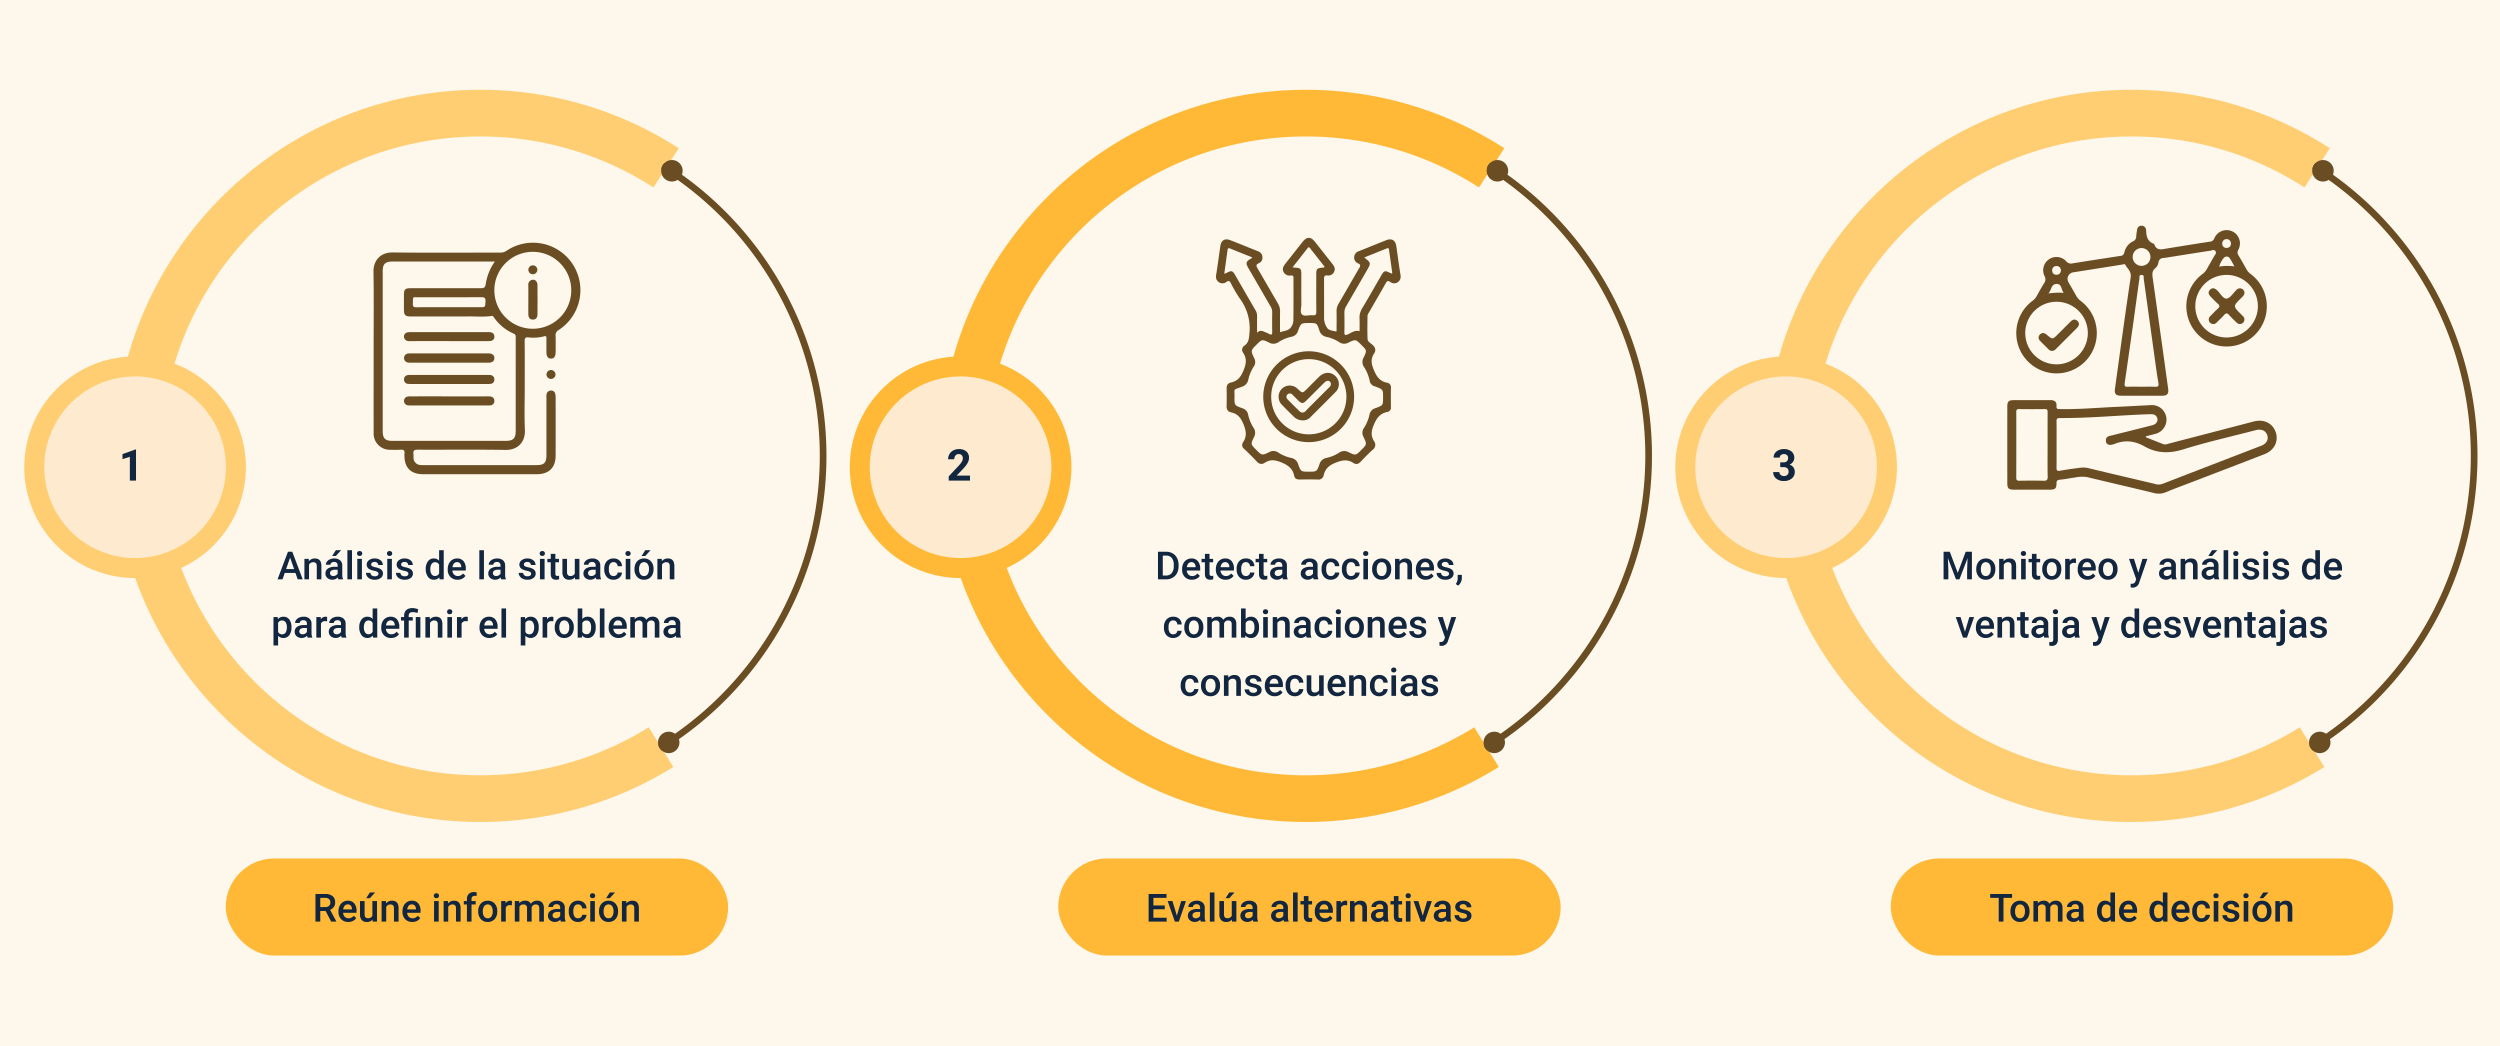 <svg xmlns="http://www.w3.org/2000/svg" xmlns:xlink="http://www.w3.org/1999/xlink" width="1030" height="431" viewBox="0 0 1030 431">
  <defs>
    <clipPath id="clip-path">
      <rect id="Rectángulo_402576" data-name="Rectángulo 402576" width="1010.734" height="301.657" fill="none"/>
    </clipPath>
    <clipPath id="clip-path-2">
      <rect id="Rectángulo_402580" data-name="Rectángulo 402580" width="85.245" height="95.373" fill="#6a4d23"/>
    </clipPath>
    <clipPath id="clip-path-3">
      <rect id="Rectángulo_402581" data-name="Rectángulo 402581" width="76.049" height="99.573" fill="#6a4d23"/>
    </clipPath>
    <clipPath id="clip-path-4">
      <rect id="Rectángulo_402582" data-name="Rectángulo 402582" width="110.995" height="110.381" fill="#6a4d23"/>
    </clipPath>
  </defs>
  <g id="img5" transform="translate(-285 -4688)">
    <rect id="Rectángulo_401923" data-name="Rectángulo 401923" width="1030" height="431" transform="translate(285 4688)" fill="#fef7eb"/>
    <path id="Trazado_875573" data-name="Trazado 875573" d="M18.727,12.352H14.32L13.4,15H11.344l4.3-11.375h1.773L21.719,15H19.656Zm-3.852-1.594h3.3L16.523,6.039Zm9.336-4.211.055.977a3.039,3.039,0,0,1,2.461-1.133q2.641,0,2.688,3.023V15h-1.9V9.523a1.741,1.741,0,0,0-.348-1.191,1.462,1.462,0,0,0-1.137-.387A1.829,1.829,0,0,0,24.32,8.984V15h-1.9V6.547ZM36.4,15a2.93,2.93,0,0,1-.219-.789,3.193,3.193,0,0,1-4.3.219,2.325,2.325,0,0,1-.8-1.8,2.4,2.4,0,0,1,1-2.074,4.865,4.865,0,0,1,2.871-.723h1.164V9.281A1.481,1.481,0,0,0,35.75,8.23a1.456,1.456,0,0,0-1.117-.395,1.672,1.672,0,0,0-1.062.324,1,1,0,0,0-.414.824h-1.9a2.107,2.107,0,0,1,.461-1.3,3.071,3.071,0,0,1,1.254-.949,4.4,4.4,0,0,1,1.77-.344,3.547,3.547,0,0,1,2.367.746,2.661,2.661,0,0,1,.906,2.1v3.813a4.321,4.321,0,0,0,.32,1.82V15Zm-2.086-1.367a2.159,2.159,0,0,0,1.059-.273,1.827,1.827,0,0,0,.746-.734V11.031H35.094a2.8,2.8,0,0,0-1.586.367,1.189,1.189,0,0,0-.531,1.039,1.109,1.109,0,0,0,.363.871A1.407,1.407,0,0,0,34.313,13.633ZM35.367,3h2.164L35.367,5.367l-1.523,0Zm6.656,12h-1.9V3h1.9Zm4.086,0h-1.9V6.547h1.9ZM44.094,4.352a1.008,1.008,0,0,1,.277-.727,1.048,1.048,0,0,1,.793-.289,1.061,1.061,0,0,1,.8.289,1,1,0,0,1,.281.727.977.977,0,0,1-.281.715,1.069,1.069,0,0,1-.8.285,1.056,1.056,0,0,1-.793-.285A.984.984,0,0,1,44.094,4.352Zm8.82,8.352a.861.861,0,0,0-.418-.773,4.445,4.445,0,0,0-1.387-.469,7.129,7.129,0,0,1-1.617-.516A2.158,2.158,0,0,1,48.07,8.953a2.25,2.25,0,0,1,.922-1.828,3.644,3.644,0,0,1,2.344-.734,3.792,3.792,0,0,1,2.449.75,2.38,2.38,0,0,1,.934,1.945h-1.9a1.17,1.17,0,0,0-.406-.91,1.557,1.557,0,0,0-1.078-.363,1.682,1.682,0,0,0-1.02.289.911.911,0,0,0-.395.773.769.769,0,0,0,.367.68,5.049,5.049,0,0,0,1.484.488,7.027,7.027,0,0,1,1.754.586,2.484,2.484,0,0,1,.945.816,2.082,2.082,0,0,1,.309,1.156,2.2,2.2,0,0,1-.945,1.848,4.031,4.031,0,0,1-2.477.707,4.371,4.371,0,0,1-1.852-.375,3.047,3.047,0,0,1-1.266-1.031,2.441,2.441,0,0,1-.453-1.414h1.844a1.338,1.338,0,0,0,.508,1.035,1.973,1.973,0,0,0,1.242.363,1.92,1.92,0,0,0,1.141-.285A.883.883,0,0,0,52.914,12.7ZM58.453,15h-1.9V6.547h1.9ZM56.438,4.352a1.008,1.008,0,0,1,.277-.727,1.048,1.048,0,0,1,.793-.289,1.061,1.061,0,0,1,.8.289,1,1,0,0,1,.281.727.977.977,0,0,1-.281.715,1.069,1.069,0,0,1-.8.285,1.056,1.056,0,0,1-.793-.285A.984.984,0,0,1,56.438,4.352Zm8.82,8.352a.861.861,0,0,0-.418-.773,4.445,4.445,0,0,0-1.387-.469,7.129,7.129,0,0,1-1.617-.516,2.158,2.158,0,0,1-1.422-1.992,2.25,2.25,0,0,1,.922-1.828,3.644,3.644,0,0,1,2.344-.734,3.792,3.792,0,0,1,2.449.75,2.38,2.38,0,0,1,.934,1.945h-1.9a1.17,1.17,0,0,0-.406-.91,1.557,1.557,0,0,0-1.078-.363,1.682,1.682,0,0,0-1.02.289.911.911,0,0,0-.395.773.769.769,0,0,0,.367.68,5.049,5.049,0,0,0,1.484.488,7.027,7.027,0,0,1,1.754.586,2.484,2.484,0,0,1,.945.816,2.082,2.082,0,0,1,.309,1.156,2.2,2.2,0,0,1-.945,1.848,4.031,4.031,0,0,1-2.477.707,4.371,4.371,0,0,1-1.852-.375,3.047,3.047,0,0,1-1.266-1.031,2.441,2.441,0,0,1-.453-1.414h1.844a1.338,1.338,0,0,0,.508,1.035,1.973,1.973,0,0,0,1.242.363,1.92,1.92,0,0,0,1.141-.285A.883.883,0,0,0,65.258,12.7Zm7.148-1.992a5.026,5.026,0,0,1,.906-3.137,2.9,2.9,0,0,1,2.43-1.184,2.759,2.759,0,0,1,2.172.938V3h1.9V15H78.094L78,14.125a2.8,2.8,0,0,1-2.273,1.031,2.887,2.887,0,0,1-2.4-1.2A5.21,5.21,0,0,1,72.406,10.711Zm1.9.164a3.519,3.519,0,0,0,.5,2.012,1.61,1.61,0,0,0,1.41.723,1.793,1.793,0,0,0,1.7-1.039V8.961a1.766,1.766,0,0,0-1.687-1.016,1.622,1.622,0,0,0-1.422.73A3.918,3.918,0,0,0,74.3,10.875Zm11.211,4.281A3.928,3.928,0,0,1,82.59,14.02a4.124,4.124,0,0,1-1.121-3.027v-.234A5.072,5.072,0,0,1,81.957,8.5a3.716,3.716,0,0,1,1.371-1.551A3.625,3.625,0,0,1,85.3,6.391a3.318,3.318,0,0,1,2.668,1.1,4.658,4.658,0,0,1,.941,3.117v.766H83.383a2.539,2.539,0,0,0,.7,1.656,2.1,2.1,0,0,0,1.543.609,2.571,2.571,0,0,0,2.125-1.055l1.023.977a3.418,3.418,0,0,1-1.355,1.176A4.244,4.244,0,0,1,85.516,15.156Zm-.227-7.242a1.6,1.6,0,0,0-1.262.547,2.835,2.835,0,0,0-.613,1.523h3.617V9.844A2.307,2.307,0,0,0,86.523,8.4,1.586,1.586,0,0,0,85.289,7.914ZM96.383,15h-1.9V3h1.9Zm7.117,0a2.93,2.93,0,0,1-.219-.789,3.193,3.193,0,0,1-4.3.219,2.325,2.325,0,0,1-.8-1.8,2.4,2.4,0,0,1,1-2.074,4.865,4.865,0,0,1,2.871-.723h1.164V9.281a1.481,1.481,0,0,0-.367-1.051,1.456,1.456,0,0,0-1.117-.395,1.672,1.672,0,0,0-1.062.324,1,1,0,0,0-.414.824h-1.9a2.107,2.107,0,0,1,.461-1.3,3.071,3.071,0,0,1,1.254-.949,4.4,4.4,0,0,1,1.77-.344,3.547,3.547,0,0,1,2.367.746,2.661,2.661,0,0,1,.906,2.1v3.813a4.321,4.321,0,0,0,.32,1.82V15Zm-2.086-1.367a2.159,2.159,0,0,0,1.059-.273,1.827,1.827,0,0,0,.746-.734V11.031H102.2a2.8,2.8,0,0,0-1.586.367,1.189,1.189,0,0,0-.531,1.039,1.109,1.109,0,0,0,.363.871A1.407,1.407,0,0,0,101.414,13.633Zm14.414-.93a.861.861,0,0,0-.418-.773,4.445,4.445,0,0,0-1.387-.469,7.129,7.129,0,0,1-1.617-.516,2.158,2.158,0,0,1-1.422-1.992,2.25,2.25,0,0,1,.922-1.828,3.644,3.644,0,0,1,2.344-.734,3.792,3.792,0,0,1,2.449.75,2.38,2.38,0,0,1,.934,1.945h-1.9a1.17,1.17,0,0,0-.406-.91,1.557,1.557,0,0,0-1.078-.363,1.682,1.682,0,0,0-1.02.289.911.911,0,0,0-.395.773.769.769,0,0,0,.367.68,5.049,5.049,0,0,0,1.484.488,7.027,7.027,0,0,1,1.754.586,2.484,2.484,0,0,1,.945.816A2.082,2.082,0,0,1,117.7,12.6a2.2,2.2,0,0,1-.945,1.848,4.031,4.031,0,0,1-2.477.707,4.371,4.371,0,0,1-1.852-.375,3.047,3.047,0,0,1-1.266-1.031,2.441,2.441,0,0,1-.453-1.414h1.844a1.338,1.338,0,0,0,.508,1.035,1.973,1.973,0,0,0,1.242.363,1.92,1.92,0,0,0,1.141-.285A.883.883,0,0,0,115.828,12.7Zm5.539,2.3h-1.9V6.547h1.9ZM119.352,4.352a1.008,1.008,0,0,1,.277-.727,1.048,1.048,0,0,1,.793-.289,1.061,1.061,0,0,1,.8.289,1,1,0,0,1,.281.727.977.977,0,0,1-.281.715,1.069,1.069,0,0,1-.8.285,1.056,1.056,0,0,1-.793-.285A.984.984,0,0,1,119.352,4.352Zm6.461.141V6.547H127.3V7.953h-1.492v4.719a1.039,1.039,0,0,0,.191.7.888.888,0,0,0,.684.215,2.925,2.925,0,0,0,.664-.078v1.469a4.676,4.676,0,0,1-1.25.18q-2.188,0-2.187-2.414V7.953h-1.391V6.547h1.391V4.492Zm8.063,9.68a2.944,2.944,0,0,1-2.375.984,2.624,2.624,0,0,1-2.082-.8,3.423,3.423,0,0,1-.707-2.328V6.547h1.9V12q0,1.609,1.336,1.609a1.876,1.876,0,0,0,1.867-.992V6.547h1.9V15h-1.789ZM142.7,15a2.93,2.93,0,0,1-.219-.789,3.193,3.193,0,0,1-4.3.219,2.325,2.325,0,0,1-.8-1.8,2.4,2.4,0,0,1,1-2.074,4.865,4.865,0,0,1,2.871-.723h1.164V9.281a1.481,1.481,0,0,0-.367-1.051,1.456,1.456,0,0,0-1.117-.395,1.672,1.672,0,0,0-1.062.324,1,1,0,0,0-.414.824h-1.9a2.107,2.107,0,0,1,.461-1.3,3.071,3.071,0,0,1,1.254-.949,4.4,4.4,0,0,1,1.77-.344,3.547,3.547,0,0,1,2.367.746,2.661,2.661,0,0,1,.906,2.1v3.813a4.321,4.321,0,0,0,.32,1.82V15Zm-2.086-1.367a2.16,2.16,0,0,0,1.059-.273,1.827,1.827,0,0,0,.746-.734V11.031h-1.023a2.8,2.8,0,0,0-1.586.367,1.189,1.189,0,0,0-.531,1.039,1.109,1.109,0,0,0,.363.871A1.407,1.407,0,0,0,140.609,13.633Zm9.164.008a1.716,1.716,0,0,0,1.18-.414,1.415,1.415,0,0,0,.5-1.023h1.789a2.788,2.788,0,0,1-.492,1.473,3.228,3.228,0,0,1-1.25,1.082,3.725,3.725,0,0,1-1.7.4,3.6,3.6,0,0,1-2.812-1.148,4.555,4.555,0,0,1-1.039-3.172v-.2a4.479,4.479,0,0,1,1.031-3.09,3.571,3.571,0,0,1,2.813-1.16,3.473,3.473,0,0,1,2.457.879,3.148,3.148,0,0,1,1,2.309h-1.789a1.738,1.738,0,0,0-.5-1.2,1.6,1.6,0,0,0-1.184-.469,1.671,1.671,0,0,0-1.422.668,3.408,3.408,0,0,0-.508,2.027v.3a3.465,3.465,0,0,0,.5,2.051A1.669,1.669,0,0,0,149.773,13.641ZM156.7,15h-1.9V6.547h1.9ZM154.68,4.352a1.008,1.008,0,0,1,.277-.727,1.048,1.048,0,0,1,.793-.289,1.061,1.061,0,0,1,.8.289,1,1,0,0,1,.281.727.977.977,0,0,1-.281.715,1.069,1.069,0,0,1-.8.285,1.056,1.056,0,0,1-.793-.285A.984.984,0,0,1,154.68,4.352Zm3.727,6.344a4.984,4.984,0,0,1,.492-2.238,3.6,3.6,0,0,1,1.383-1.531,3.9,3.9,0,0,1,2.047-.535,3.692,3.692,0,0,1,2.777,1.1,4.333,4.333,0,0,1,1.152,2.922l.008.445a5.029,5.029,0,0,1-.48,2.234,3.551,3.551,0,0,1-1.375,1.523,3.925,3.925,0,0,1-2.066.539,3.667,3.667,0,0,1-2.863-1.191,4.563,4.563,0,0,1-1.074-3.176Zm1.9.164a3.406,3.406,0,0,0,.539,2.043,1.752,1.752,0,0,0,1.5.738,1.733,1.733,0,0,0,1.5-.75,3.762,3.762,0,0,0,.535-2.2,3.362,3.362,0,0,0-.551-2.031,1.856,1.856,0,0,0-2.973-.012A3.691,3.691,0,0,0,160.3,10.859ZM162.852,3h2.164l-2.164,2.367-1.523,0Zm6.781,3.547.055.977a3.039,3.039,0,0,1,2.461-1.133q2.641,0,2.688,3.023V15h-1.9V9.523a1.741,1.741,0,0,0-.348-1.191,1.462,1.462,0,0,0-1.137-.387,1.829,1.829,0,0,0-1.711,1.039V15h-1.9V6.547ZM17.078,34.859a5.033,5.033,0,0,1-.891,3.129A2.852,2.852,0,0,1,13.8,39.156a2.871,2.871,0,0,1-2.227-.914V42.25h-1.9v-11.7h1.75l.078.859a2.788,2.788,0,0,1,2.273-1.016A2.881,2.881,0,0,1,16.2,31.543a5.167,5.167,0,0,1,.879,3.2ZM15.188,34.7a3.526,3.526,0,0,0-.5-2.008,1.638,1.638,0,0,0-1.441-.742,1.747,1.747,0,0,0-1.672.961v3.75a1.763,1.763,0,0,0,1.688.984,1.636,1.636,0,0,0,1.418-.73A3.881,3.881,0,0,0,15.188,34.7ZM23.734,39a2.93,2.93,0,0,1-.219-.789,3.193,3.193,0,0,1-4.3.219,2.325,2.325,0,0,1-.8-1.8,2.4,2.4,0,0,1,1-2.074,4.865,4.865,0,0,1,2.871-.723h1.164v-.555a1.481,1.481,0,0,0-.367-1.051,1.456,1.456,0,0,0-1.117-.395,1.672,1.672,0,0,0-1.062.324,1,1,0,0,0-.414.824h-1.9a2.107,2.107,0,0,1,.461-1.3,3.071,3.071,0,0,1,1.254-.949,4.4,4.4,0,0,1,1.77-.344,3.547,3.547,0,0,1,2.367.746,2.661,2.661,0,0,1,.906,2.1v3.813a4.321,4.321,0,0,0,.32,1.82V39Zm-2.086-1.367a2.159,2.159,0,0,0,1.059-.273,1.827,1.827,0,0,0,.746-.734V35.031H22.43a2.8,2.8,0,0,0-1.586.367,1.189,1.189,0,0,0-.531,1.039,1.109,1.109,0,0,0,.363.871A1.407,1.407,0,0,0,21.648,37.633Zm10.117-5.352a4.7,4.7,0,0,0-.773-.062,1.741,1.741,0,0,0-1.758,1V39h-1.9V30.547h1.813l.047.945a2.139,2.139,0,0,1,1.906-1.1,1.777,1.777,0,0,1,.672.109ZM37.781,39a2.93,2.93,0,0,1-.219-.789,3.193,3.193,0,0,1-4.3.219,2.325,2.325,0,0,1-.8-1.8,2.4,2.4,0,0,1,1-2.074,4.865,4.865,0,0,1,2.871-.723H37.5v-.555a1.481,1.481,0,0,0-.367-1.051,1.456,1.456,0,0,0-1.117-.395,1.672,1.672,0,0,0-1.062.324,1,1,0,0,0-.414.824h-1.9a2.107,2.107,0,0,1,.461-1.3,3.071,3.071,0,0,1,1.254-.949,4.4,4.4,0,0,1,1.77-.344,3.547,3.547,0,0,1,2.367.746,2.661,2.661,0,0,1,.906,2.1v3.813a4.321,4.321,0,0,0,.32,1.82V39ZM35.7,37.633a2.159,2.159,0,0,0,1.059-.273,1.827,1.827,0,0,0,.746-.734V35.031H36.477a2.8,2.8,0,0,0-1.586.367,1.189,1.189,0,0,0-.531,1.039,1.109,1.109,0,0,0,.363.871A1.407,1.407,0,0,0,35.7,37.633Zm9.32-2.922a5.026,5.026,0,0,1,.906-3.137,2.9,2.9,0,0,1,2.43-1.184,2.759,2.759,0,0,1,2.172.938V27h1.9V39H50.7l-.094-.875a2.8,2.8,0,0,1-2.273,1.031,2.887,2.887,0,0,1-2.4-1.2A5.21,5.21,0,0,1,45.016,34.711Zm1.9.164a3.519,3.519,0,0,0,.5,2.012,1.61,1.61,0,0,0,1.41.723,1.793,1.793,0,0,0,1.7-1.039V32.961a1.766,1.766,0,0,0-1.687-1.016,1.622,1.622,0,0,0-1.422.73A3.919,3.919,0,0,0,46.914,34.875Zm11.211,4.281A3.928,3.928,0,0,1,55.2,38.02a4.124,4.124,0,0,1-1.121-3.027v-.234a5.072,5.072,0,0,1,.488-2.262,3.716,3.716,0,0,1,1.371-1.551,3.625,3.625,0,0,1,1.969-.555,3.318,3.318,0,0,1,2.668,1.1,4.658,4.658,0,0,1,.941,3.117v.766H55.992a2.539,2.539,0,0,0,.7,1.656,2.1,2.1,0,0,0,1.543.609,2.571,2.571,0,0,0,2.125-1.055l1.023.977a3.418,3.418,0,0,1-1.355,1.176A4.244,4.244,0,0,1,58.125,39.156ZM57.9,31.914a1.6,1.6,0,0,0-1.262.547,2.835,2.835,0,0,0-.613,1.523h3.617v-.141a2.307,2.307,0,0,0-.508-1.441A1.586,1.586,0,0,0,57.9,31.914ZM63.492,39V31.953H62.2V30.547h1.289v-.578a3.382,3.382,0,0,1,.422-1.7,2.624,2.624,0,0,1,1.172-1.07,4.218,4.218,0,0,1,1.82-.359,5.306,5.306,0,0,1,1.2.133q.574.133,1.191.336l-.289,1.57a6.043,6.043,0,0,0-1.969-.375,1.759,1.759,0,0,0-1.258.379,1.516,1.516,0,0,0-.391,1.137v.531h1.664v1.406H65.391V39Zm6.7,0H68.3V30.547h1.9Zm3.867-8.453.055.977a3.039,3.039,0,0,1,2.461-1.133q2.641,0,2.688,3.023V39h-1.9V33.523a1.741,1.741,0,0,0-.348-1.191,1.462,1.462,0,0,0-1.137-.387,1.829,1.829,0,0,0-1.711,1.039V39h-1.9V30.547ZM83.219,39h-1.9V30.547h1.9ZM81.2,28.352a1.008,1.008,0,0,1,.277-.727,1.048,1.048,0,0,1,.793-.289,1.061,1.061,0,0,1,.8.289,1,1,0,0,1,.281.727.977.977,0,0,1-.281.715,1.069,1.069,0,0,1-.8.285,1.056,1.056,0,0,1-.793-.285A.984.984,0,0,1,81.2,28.352Zm8.508,3.93a4.7,4.7,0,0,0-.773-.062,1.741,1.741,0,0,0-1.758,1V39h-1.9V30.547h1.813l.047.945a2.139,2.139,0,0,1,1.906-1.1,1.777,1.777,0,0,1,.672.109Zm8.906,6.875a3.928,3.928,0,0,1-2.926-1.137,4.124,4.124,0,0,1-1.121-3.027v-.234a5.072,5.072,0,0,1,.488-2.262,3.716,3.716,0,0,1,1.371-1.551,3.625,3.625,0,0,1,1.969-.555,3.318,3.318,0,0,1,2.668,1.1,4.658,4.658,0,0,1,.941,3.117v.766H96.484a2.539,2.539,0,0,0,.7,1.656,2.1,2.1,0,0,0,1.543.609,2.571,2.571,0,0,0,2.125-1.055l1.023.977a3.418,3.418,0,0,1-1.355,1.176A4.244,4.244,0,0,1,98.617,39.156Zm-.227-7.242a1.6,1.6,0,0,0-1.262.547,2.835,2.835,0,0,0-.613,1.523h3.617v-.141a2.307,2.307,0,0,0-.508-1.441A1.586,1.586,0,0,0,98.391,31.914ZM105.5,39h-1.9V27h1.9Zm13.453-4.141a5.033,5.033,0,0,1-.891,3.129,3.094,3.094,0,0,1-4.617.254V42.25h-1.9v-11.7h1.75l.078.859a2.788,2.788,0,0,1,2.273-1.016,2.881,2.881,0,0,1,2.426,1.152,5.167,5.167,0,0,1,.879,3.2Zm-1.891-.164a3.526,3.526,0,0,0-.5-2.008,1.638,1.638,0,0,0-1.441-.742,1.747,1.747,0,0,0-1.672.961v3.75a1.763,1.763,0,0,0,1.688.984,1.636,1.636,0,0,0,1.418-.73A3.881,3.881,0,0,0,117.063,34.7Zm7.922-2.414a4.7,4.7,0,0,0-.773-.062,1.741,1.741,0,0,0-1.758,1V39h-1.9V30.547h1.813l.047.945a2.139,2.139,0,0,1,1.906-1.1,1.777,1.777,0,0,1,.672.109Zm.563,2.414a4.984,4.984,0,0,1,.492-2.238,3.6,3.6,0,0,1,1.383-1.531,3.9,3.9,0,0,1,2.047-.535,3.692,3.692,0,0,1,2.777,1.1,4.333,4.333,0,0,1,1.152,2.922l.008.445a5.029,5.029,0,0,1-.48,2.234,3.551,3.551,0,0,1-1.375,1.523,3.925,3.925,0,0,1-2.066.539,3.667,3.667,0,0,1-2.863-1.191,4.563,4.563,0,0,1-1.074-3.176Zm1.9.164a3.406,3.406,0,0,0,.539,2.043,1.752,1.752,0,0,0,1.5.738,1.733,1.733,0,0,0,1.5-.75,3.762,3.762,0,0,0,.535-2.2,3.362,3.362,0,0,0-.551-2.031,1.856,1.856,0,0,0-2.973-.012A3.691,3.691,0,0,0,127.445,34.859Zm14.984,0a5.078,5.078,0,0,1-.879,3.133,2.863,2.863,0,0,1-2.418,1.164,2.758,2.758,0,0,1-2.312-1.07l-.094.914h-1.719V27h1.9v4.359a2.748,2.748,0,0,1,2.211-.969,2.9,2.9,0,0,1,2.43,1.148,5.162,5.162,0,0,1,.883,3.211Zm-1.9-.164a3.589,3.589,0,0,0-.484-2.062,1.613,1.613,0,0,0-1.406-.687,1.763,1.763,0,0,0-1.734,1.078v3.484a1.781,1.781,0,0,0,1.75,1.1,1.6,1.6,0,0,0,1.375-.664,3.477,3.477,0,0,0,.5-2.008Zm5.508,4.3h-1.9V27h1.9Zm5.789.156A3.928,3.928,0,0,1,148.9,38.02a4.124,4.124,0,0,1-1.121-3.027v-.234a5.072,5.072,0,0,1,.488-2.262,3.716,3.716,0,0,1,1.371-1.551,3.625,3.625,0,0,1,1.969-.555,3.318,3.318,0,0,1,2.668,1.1,4.658,4.658,0,0,1,.941,3.117v.766H149.7a2.539,2.539,0,0,0,.7,1.656,2.1,2.1,0,0,0,1.543.609,2.571,2.571,0,0,0,2.125-1.055l1.023.977a3.418,3.418,0,0,1-1.355,1.176A4.244,4.244,0,0,1,151.828,39.156Zm-.227-7.242a1.6,1.6,0,0,0-1.262.547,2.835,2.835,0,0,0-.613,1.523h3.617v-.141a2.307,2.307,0,0,0-.508-1.441A1.586,1.586,0,0,0,151.6,31.914Zm6.875-1.367.055.883a3.042,3.042,0,0,1,2.438-1.039,2.337,2.337,0,0,1,2.32,1.3,3,3,0,0,1,2.594-1.3,2.636,2.636,0,0,1,2.082.773,3.405,3.405,0,0,1,.7,2.281V39h-1.9V33.5a1.681,1.681,0,0,0-.352-1.18,1.539,1.539,0,0,0-1.164-.375,1.581,1.581,0,0,0-1.059.348,1.833,1.833,0,0,0-.574.91l.008,5.8h-1.9V33.438a1.354,1.354,0,0,0-1.523-1.492,1.671,1.671,0,0,0-1.617.93V39h-1.9V30.547ZM175.664,39a2.93,2.93,0,0,1-.219-.789,3.193,3.193,0,0,1-4.3.219,2.325,2.325,0,0,1-.8-1.8,2.4,2.4,0,0,1,1-2.074,4.865,4.865,0,0,1,2.871-.723h1.164v-.555a1.481,1.481,0,0,0-.367-1.051,1.456,1.456,0,0,0-1.117-.395,1.672,1.672,0,0,0-1.062.324,1,1,0,0,0-.414.824h-1.9a2.107,2.107,0,0,1,.461-1.3,3.071,3.071,0,0,1,1.254-.949,4.4,4.4,0,0,1,1.77-.344,3.547,3.547,0,0,1,2.367.746,2.661,2.661,0,0,1,.906,2.1v3.813a4.321,4.321,0,0,0,.32,1.82V39Zm-2.086-1.367a2.159,2.159,0,0,0,1.059-.273,1.827,1.827,0,0,0,.746-.734V35.031h-1.023a2.8,2.8,0,0,0-1.586.367,1.189,1.189,0,0,0-.531,1.039,1.109,1.109,0,0,0,.363.871A1.407,1.407,0,0,0,173.578,37.633Z" transform="translate(388 4911.694)" fill="#12263f"/>
    <path id="Trazado_875576" data-name="Trazado 875576" d="M31.086,15V3.625h3.359a5.269,5.269,0,0,1,2.676.672A4.581,4.581,0,0,1,38.93,6.2a6.051,6.051,0,0,1,.641,2.828V9.6a6.026,6.026,0,0,1-.645,2.844,4.526,4.526,0,0,1-1.836,1.891,5.513,5.513,0,0,1-2.73.664Zm1.977-9.781v8.2h1.289a2.968,2.968,0,0,0,2.387-.973,4.237,4.237,0,0,0,.848-2.793V9.023a4.347,4.347,0,0,0-.8-2.828,2.853,2.853,0,0,0-2.336-.977Zm12.016,9.938a3.928,3.928,0,0,1-2.926-1.137,4.124,4.124,0,0,1-1.121-3.027v-.234A5.072,5.072,0,0,1,41.52,8.5a3.716,3.716,0,0,1,1.371-1.551,3.625,3.625,0,0,1,1.969-.555,3.318,3.318,0,0,1,2.668,1.1,4.658,4.658,0,0,1,.941,3.117v.766H42.945a2.539,2.539,0,0,0,.7,1.656,2.1,2.1,0,0,0,1.543.609,2.571,2.571,0,0,0,2.125-1.055l1.023.977a3.418,3.418,0,0,1-1.355,1.176A4.244,4.244,0,0,1,45.078,15.156Zm-.227-7.242a1.6,1.6,0,0,0-1.262.547,2.835,2.835,0,0,0-.613,1.523h3.617V9.844A2.307,2.307,0,0,0,46.086,8.4,1.586,1.586,0,0,0,44.852,7.914ZM52.32,4.492V6.547h1.492V7.953H52.32v4.719a1.039,1.039,0,0,0,.191.7.888.888,0,0,0,.684.215,2.924,2.924,0,0,0,.664-.078v1.469a4.676,4.676,0,0,1-1.25.18q-2.187,0-2.187-2.414V7.953H49.031V6.547h1.391V4.492Zm6.664,10.664a3.928,3.928,0,0,1-2.926-1.137,4.124,4.124,0,0,1-1.121-3.027v-.234A5.072,5.072,0,0,1,55.426,8.5,3.716,3.716,0,0,1,56.8,6.945a3.625,3.625,0,0,1,1.969-.555,3.318,3.318,0,0,1,2.668,1.1,4.658,4.658,0,0,1,.941,3.117v.766H56.852a2.539,2.539,0,0,0,.7,1.656,2.1,2.1,0,0,0,1.543.609,2.571,2.571,0,0,0,2.125-1.055l1.023.977a3.418,3.418,0,0,1-1.355,1.176A4.244,4.244,0,0,1,58.984,15.156Zm-.227-7.242a1.6,1.6,0,0,0-1.262.547,2.835,2.835,0,0,0-.613,1.523H60.5V9.844A2.307,2.307,0,0,0,59.992,8.4,1.586,1.586,0,0,0,58.758,7.914Zm8.563,5.727a1.716,1.716,0,0,0,1.18-.414A1.415,1.415,0,0,0,69,12.2h1.789a2.789,2.789,0,0,1-.492,1.473,3.228,3.228,0,0,1-1.25,1.082,3.725,3.725,0,0,1-1.7.4,3.6,3.6,0,0,1-2.812-1.148,4.555,4.555,0,0,1-1.039-3.172v-.2a4.479,4.479,0,0,1,1.031-3.09,3.571,3.571,0,0,1,2.813-1.16,3.473,3.473,0,0,1,2.457.879,3.148,3.148,0,0,1,1,2.309H69a1.738,1.738,0,0,0-.5-1.2,1.6,1.6,0,0,0-1.184-.469,1.671,1.671,0,0,0-1.422.668,3.408,3.408,0,0,0-.508,2.027v.3a3.465,3.465,0,0,0,.5,2.051A1.669,1.669,0,0,0,67.32,13.641ZM74.6,4.492V6.547h1.492V7.953H74.6v4.719a1.039,1.039,0,0,0,.191.7.888.888,0,0,0,.684.215,2.925,2.925,0,0,0,.664-.078v1.469a4.676,4.676,0,0,1-1.25.18q-2.188,0-2.187-2.414V7.953H71.313V6.547H72.7V4.492ZM82.594,15a2.93,2.93,0,0,1-.219-.789,3.193,3.193,0,0,1-4.3.219,2.325,2.325,0,0,1-.8-1.8,2.4,2.4,0,0,1,1-2.074,4.865,4.865,0,0,1,2.871-.723h1.164V9.281a1.481,1.481,0,0,0-.367-1.051,1.456,1.456,0,0,0-1.117-.395,1.672,1.672,0,0,0-1.062.324,1,1,0,0,0-.414.824h-1.9a2.107,2.107,0,0,1,.461-1.3,3.071,3.071,0,0,1,1.254-.949,4.4,4.4,0,0,1,1.77-.344,3.547,3.547,0,0,1,2.367.746,2.661,2.661,0,0,1,.906,2.1v3.813a4.321,4.321,0,0,0,.32,1.82V15Zm-2.086-1.367a2.159,2.159,0,0,0,1.059-.273,1.827,1.827,0,0,0,.746-.734V11.031H81.289A2.8,2.8,0,0,0,79.7,11.4a1.189,1.189,0,0,0-.531,1.039,1.109,1.109,0,0,0,.363.871A1.407,1.407,0,0,0,80.508,13.633ZM95.234,15a2.93,2.93,0,0,1-.219-.789,3.193,3.193,0,0,1-4.3.219,2.325,2.325,0,0,1-.8-1.8,2.4,2.4,0,0,1,1-2.074,4.865,4.865,0,0,1,2.871-.723h1.164V9.281a1.481,1.481,0,0,0-.367-1.051,1.456,1.456,0,0,0-1.117-.395,1.672,1.672,0,0,0-1.062.324,1,1,0,0,0-.414.824h-1.9a2.107,2.107,0,0,1,.461-1.3,3.071,3.071,0,0,1,1.254-.949,4.4,4.4,0,0,1,1.77-.344,3.547,3.547,0,0,1,2.367.746,2.661,2.661,0,0,1,.906,2.1v3.813a4.321,4.321,0,0,0,.32,1.82V15Zm-2.086-1.367a2.159,2.159,0,0,0,1.059-.273,1.827,1.827,0,0,0,.746-.734V11.031H93.93a2.8,2.8,0,0,0-1.586.367,1.189,1.189,0,0,0-.531,1.039,1.109,1.109,0,0,0,.363.871A1.407,1.407,0,0,0,93.148,13.633Zm9.164.008a1.716,1.716,0,0,0,1.18-.414,1.415,1.415,0,0,0,.5-1.023h1.789a2.789,2.789,0,0,1-.492,1.473,3.228,3.228,0,0,1-1.25,1.082,3.725,3.725,0,0,1-1.7.4,3.6,3.6,0,0,1-2.812-1.148,4.555,4.555,0,0,1-1.039-3.172v-.2a4.479,4.479,0,0,1,1.031-3.09,3.571,3.571,0,0,1,2.813-1.16,3.473,3.473,0,0,1,2.457.879,3.148,3.148,0,0,1,1,2.309h-1.789a1.738,1.738,0,0,0-.5-1.2,1.6,1.6,0,0,0-1.184-.469,1.671,1.671,0,0,0-1.422.668,3.408,3.408,0,0,0-.508,2.027v.3a3.465,3.465,0,0,0,.5,2.051A1.669,1.669,0,0,0,102.313,13.641Zm8.375,0a1.716,1.716,0,0,0,1.18-.414,1.415,1.415,0,0,0,.5-1.023h1.789a2.789,2.789,0,0,1-.492,1.473,3.228,3.228,0,0,1-1.25,1.082,3.725,3.725,0,0,1-1.7.4,3.6,3.6,0,0,1-2.812-1.148,4.555,4.555,0,0,1-1.039-3.172v-.2a4.479,4.479,0,0,1,1.031-3.09,3.571,3.571,0,0,1,2.813-1.16,3.473,3.473,0,0,1,2.457.879,3.148,3.148,0,0,1,1,2.309h-1.789a1.738,1.738,0,0,0-.5-1.2,1.6,1.6,0,0,0-1.184-.469,1.671,1.671,0,0,0-1.422.668,3.408,3.408,0,0,0-.508,2.027v.3a3.465,3.465,0,0,0,.5,2.051A1.669,1.669,0,0,0,110.688,13.641ZM117.609,15h-1.9V6.547h1.9ZM115.594,4.352a1.008,1.008,0,0,1,.277-.727,1.048,1.048,0,0,1,.793-.289,1.061,1.061,0,0,1,.8.289,1,1,0,0,1,.281.727.977.977,0,0,1-.281.715,1.069,1.069,0,0,1-.8.285,1.056,1.056,0,0,1-.793-.285A.984.984,0,0,1,115.594,4.352ZM119.32,10.7a4.984,4.984,0,0,1,.492-2.238A3.6,3.6,0,0,1,121.2,6.926a3.9,3.9,0,0,1,2.047-.535,3.692,3.692,0,0,1,2.777,1.1,4.333,4.333,0,0,1,1.152,2.922l.008.445a5.029,5.029,0,0,1-.48,2.234,3.551,3.551,0,0,1-1.375,1.523,3.925,3.925,0,0,1-2.066.539,3.667,3.667,0,0,1-2.863-1.191,4.563,4.563,0,0,1-1.074-3.176Zm1.9.164a3.406,3.406,0,0,0,.539,2.043,1.752,1.752,0,0,0,1.5.738,1.733,1.733,0,0,0,1.5-.75,3.762,3.762,0,0,0,.535-2.2,3.362,3.362,0,0,0-.551-2.031,1.856,1.856,0,0,0-2.973-.012A3.691,3.691,0,0,0,121.219,10.859Zm9.328-4.312.055.977a3.039,3.039,0,0,1,2.461-1.133q2.641,0,2.688,3.023V15h-1.9V9.523a1.741,1.741,0,0,0-.348-1.191,1.462,1.462,0,0,0-1.137-.387,1.829,1.829,0,0,0-1.711,1.039V15h-1.9V6.547Zm10.859,8.609a3.928,3.928,0,0,1-2.926-1.137,4.124,4.124,0,0,1-1.121-3.027v-.234a5.072,5.072,0,0,1,.488-2.262,3.716,3.716,0,0,1,1.371-1.551,3.625,3.625,0,0,1,1.969-.555,3.318,3.318,0,0,1,2.668,1.1,4.658,4.658,0,0,1,.941,3.117v.766h-5.523a2.539,2.539,0,0,0,.7,1.656,2.1,2.1,0,0,0,1.543.609,2.571,2.571,0,0,0,2.125-1.055l1.023.977a3.418,3.418,0,0,1-1.355,1.176A4.244,4.244,0,0,1,141.406,15.156Zm-.227-7.242a1.6,1.6,0,0,0-1.262.547,2.835,2.835,0,0,0-.613,1.523h3.617V9.844a2.308,2.308,0,0,0-.508-1.441A1.586,1.586,0,0,0,141.18,7.914Zm9.828,4.789a.861.861,0,0,0-.418-.773,4.445,4.445,0,0,0-1.387-.469,7.129,7.129,0,0,1-1.617-.516,2.158,2.158,0,0,1-1.422-1.992,2.25,2.25,0,0,1,.922-1.828,3.644,3.644,0,0,1,2.344-.734,3.792,3.792,0,0,1,2.449.75,2.38,2.38,0,0,1,.934,1.945h-1.9a1.17,1.17,0,0,0-.406-.91,1.557,1.557,0,0,0-1.078-.363,1.682,1.682,0,0,0-1.02.289.911.911,0,0,0-.395.773.769.769,0,0,0,.367.68,5.049,5.049,0,0,0,1.484.488,7.027,7.027,0,0,1,1.754.586,2.484,2.484,0,0,1,.945.816,2.082,2.082,0,0,1,.309,1.156,2.2,2.2,0,0,1-.945,1.848,4.031,4.031,0,0,1-2.477.707,4.371,4.371,0,0,1-1.852-.375,3.047,3.047,0,0,1-1.266-1.031,2.441,2.441,0,0,1-.453-1.414h1.844a1.338,1.338,0,0,0,.508,1.035,1.973,1.973,0,0,0,1.242.363,1.92,1.92,0,0,0,1.141-.285A.883.883,0,0,0,151.008,12.7Zm3.789,4.859-1.023-.609a5.521,5.521,0,0,0,.621-1.238,3.7,3.7,0,0,0,.176-1.074V13.164h1.711l-.008,1.367a3.81,3.81,0,0,1-.418,1.66A4.124,4.124,0,0,1,154.8,17.563ZM37.375,37.641a1.716,1.716,0,0,0,1.18-.414,1.415,1.415,0,0,0,.5-1.023h1.789a2.789,2.789,0,0,1-.492,1.473,3.228,3.228,0,0,1-1.25,1.082,3.725,3.725,0,0,1-1.7.4,3.6,3.6,0,0,1-2.812-1.148,4.555,4.555,0,0,1-1.039-3.172v-.2a4.479,4.479,0,0,1,1.031-3.09,3.571,3.571,0,0,1,2.813-1.16,3.473,3.473,0,0,1,2.457.879,3.148,3.148,0,0,1,1,2.309H39.055a1.738,1.738,0,0,0-.5-1.2,1.6,1.6,0,0,0-1.184-.469,1.671,1.671,0,0,0-1.422.668,3.408,3.408,0,0,0-.508,2.027v.3a3.465,3.465,0,0,0,.5,2.051A1.669,1.669,0,0,0,37.375,37.641ZM41.922,34.7a4.984,4.984,0,0,1,.492-2.238A3.6,3.6,0,0,1,43.8,30.926a3.9,3.9,0,0,1,2.047-.535,3.692,3.692,0,0,1,2.777,1.1,4.333,4.333,0,0,1,1.152,2.922l.008.445a5.029,5.029,0,0,1-.48,2.234,3.551,3.551,0,0,1-1.375,1.523,3.925,3.925,0,0,1-2.066.539A3.667,3.667,0,0,1,43,37.965a4.563,4.563,0,0,1-1.074-3.176Zm1.9.164a3.406,3.406,0,0,0,.539,2.043,1.752,1.752,0,0,0,1.5.738,1.733,1.733,0,0,0,1.5-.75,3.762,3.762,0,0,0,.535-2.2,3.362,3.362,0,0,0-.551-2.031,1.856,1.856,0,0,0-2.973-.012A3.691,3.691,0,0,0,43.82,34.859Zm9.352-4.312.055.883a3.042,3.042,0,0,1,2.438-1.039,2.337,2.337,0,0,1,2.32,1.3,3,3,0,0,1,2.594-1.3,2.636,2.636,0,0,1,2.082.773,3.405,3.405,0,0,1,.7,2.281V39h-1.9V33.5a1.681,1.681,0,0,0-.352-1.18,1.539,1.539,0,0,0-1.164-.375,1.581,1.581,0,0,0-1.059.348,1.833,1.833,0,0,0-.574.91L58.32,39h-1.9V33.438A1.354,1.354,0,0,0,54.9,31.945a1.671,1.671,0,0,0-1.617.93V39h-1.9V30.547Zm19.555,4.313a5.078,5.078,0,0,1-.879,3.133,2.863,2.863,0,0,1-2.418,1.164,2.758,2.758,0,0,1-2.312-1.07L67.023,39H65.3V27h1.9v4.359a2.748,2.748,0,0,1,2.211-.969,2.9,2.9,0,0,1,2.43,1.148,5.162,5.162,0,0,1,.883,3.211Zm-1.9-.164a3.589,3.589,0,0,0-.484-2.062,1.613,1.613,0,0,0-1.406-.687A1.763,1.763,0,0,0,67.2,33.023v3.484a1.781,1.781,0,0,0,1.75,1.1,1.6,1.6,0,0,0,1.375-.664,3.477,3.477,0,0,0,.5-2.008ZM76.336,39h-1.9V30.547h1.9ZM74.32,28.352a1.008,1.008,0,0,1,.277-.727,1.048,1.048,0,0,1,.793-.289,1.061,1.061,0,0,1,.8.289,1,1,0,0,1,.281.727.977.977,0,0,1-.281.715,1.069,1.069,0,0,1-.8.285,1.056,1.056,0,0,1-.793-.285A.984.984,0,0,1,74.32,28.352Zm5.844,2.2.055.977a3.039,3.039,0,0,1,2.461-1.133q2.641,0,2.688,3.023V39h-1.9V33.523a1.741,1.741,0,0,0-.348-1.191,1.462,1.462,0,0,0-1.137-.387,1.829,1.829,0,0,0-1.711,1.039V39h-1.9V30.547ZM92.352,39a2.93,2.93,0,0,1-.219-.789,3.193,3.193,0,0,1-4.3.219,2.325,2.325,0,0,1-.8-1.8,2.4,2.4,0,0,1,1-2.074,4.865,4.865,0,0,1,2.871-.723H92.07v-.555A1.481,1.481,0,0,0,91.7,32.23a1.456,1.456,0,0,0-1.117-.395,1.672,1.672,0,0,0-1.062.324,1,1,0,0,0-.414.824h-1.9a2.107,2.107,0,0,1,.461-1.3,3.071,3.071,0,0,1,1.254-.949,4.4,4.4,0,0,1,1.77-.344,3.547,3.547,0,0,1,2.367.746,2.661,2.661,0,0,1,.906,2.1v3.813a4.321,4.321,0,0,0,.32,1.82V39Zm-2.086-1.367a2.159,2.159,0,0,0,1.059-.273,1.827,1.827,0,0,0,.746-.734V35.031H91.047a2.8,2.8,0,0,0-1.586.367,1.189,1.189,0,0,0-.531,1.039,1.109,1.109,0,0,0,.363.871A1.407,1.407,0,0,0,90.266,37.633Zm9.164.008a1.716,1.716,0,0,0,1.18-.414,1.415,1.415,0,0,0,.5-1.023H102.9a2.789,2.789,0,0,1-.492,1.473,3.228,3.228,0,0,1-1.25,1.082,3.725,3.725,0,0,1-1.7.4,3.6,3.6,0,0,1-2.812-1.148A4.555,4.555,0,0,1,95.6,34.836v-.2a4.479,4.479,0,0,1,1.031-3.09,3.571,3.571,0,0,1,2.813-1.16,3.473,3.473,0,0,1,2.457.879,3.148,3.148,0,0,1,1,2.309h-1.789a1.738,1.738,0,0,0-.5-1.2,1.6,1.6,0,0,0-1.184-.469,1.671,1.671,0,0,0-1.422.668,3.408,3.408,0,0,0-.508,2.027v.3a3.465,3.465,0,0,0,.5,2.051A1.669,1.669,0,0,0,99.43,37.641ZM106.352,39h-1.9V30.547h1.9Zm-2.016-10.648a1.008,1.008,0,0,1,.277-.727,1.048,1.048,0,0,1,.793-.289,1.061,1.061,0,0,1,.8.289,1,1,0,0,1,.281.727.977.977,0,0,1-.281.715,1.069,1.069,0,0,1-.8.285,1.056,1.056,0,0,1-.793-.285A.984.984,0,0,1,104.336,28.352Zm3.727,6.344a4.984,4.984,0,0,1,.492-2.238,3.6,3.6,0,0,1,1.383-1.531,3.9,3.9,0,0,1,2.047-.535,3.692,3.692,0,0,1,2.777,1.1,4.333,4.333,0,0,1,1.152,2.922l.008.445a5.029,5.029,0,0,1-.48,2.234,3.551,3.551,0,0,1-1.375,1.523,3.925,3.925,0,0,1-2.066.539,3.667,3.667,0,0,1-2.863-1.191,4.563,4.563,0,0,1-1.074-3.176Zm1.9.164A3.406,3.406,0,0,0,110.5,36.9a1.752,1.752,0,0,0,1.5.738,1.733,1.733,0,0,0,1.5-.75,3.762,3.762,0,0,0,.535-2.2,3.362,3.362,0,0,0-.551-2.031,1.856,1.856,0,0,0-2.973-.012A3.691,3.691,0,0,0,109.961,34.859Zm9.328-4.312.055.977a3.039,3.039,0,0,1,2.461-1.133q2.641,0,2.688,3.023V39h-1.9V33.523a1.741,1.741,0,0,0-.348-1.191,1.462,1.462,0,0,0-1.137-.387,1.829,1.829,0,0,0-1.711,1.039V39h-1.9V30.547Zm10.859,8.609a3.928,3.928,0,0,1-2.926-1.137,4.124,4.124,0,0,1-1.121-3.027v-.234a5.072,5.072,0,0,1,.488-2.262,3.716,3.716,0,0,1,1.371-1.551,3.625,3.625,0,0,1,1.969-.555,3.318,3.318,0,0,1,2.668,1.1,4.658,4.658,0,0,1,.941,3.117v.766h-5.523a2.539,2.539,0,0,0,.7,1.656,2.1,2.1,0,0,0,1.543.609,2.571,2.571,0,0,0,2.125-1.055l1.023.977a3.418,3.418,0,0,1-1.355,1.176A4.244,4.244,0,0,1,130.148,39.156Zm-.227-7.242a1.6,1.6,0,0,0-1.262.547,2.835,2.835,0,0,0-.613,1.523h3.617v-.141a2.307,2.307,0,0,0-.508-1.441A1.586,1.586,0,0,0,129.922,31.914ZM139.75,36.7a.861.861,0,0,0-.418-.773,4.445,4.445,0,0,0-1.387-.469,7.129,7.129,0,0,1-1.617-.516,2.158,2.158,0,0,1-1.422-1.992,2.25,2.25,0,0,1,.922-1.828,3.644,3.644,0,0,1,2.344-.734,3.792,3.792,0,0,1,2.449.75,2.38,2.38,0,0,1,.934,1.945h-1.9a1.17,1.17,0,0,0-.406-.91,1.557,1.557,0,0,0-1.078-.363,1.682,1.682,0,0,0-1.02.289.911.911,0,0,0-.395.773.769.769,0,0,0,.367.68,5.049,5.049,0,0,0,1.484.488,7.027,7.027,0,0,1,1.754.586,2.484,2.484,0,0,1,.945.816,2.082,2.082,0,0,1,.309,1.156,2.2,2.2,0,0,1-.945,1.848,4.031,4.031,0,0,1-2.477.707,4.371,4.371,0,0,1-1.852-.375,3.047,3.047,0,0,1-1.266-1.031,2.441,2.441,0,0,1-.453-1.414h1.844a1.338,1.338,0,0,0,.508,1.035,1.973,1.973,0,0,0,1.242.363,1.92,1.92,0,0,0,1.141-.285A.883.883,0,0,0,139.75,36.7Zm10.461-.422,1.719-5.734h2.023l-3.359,9.734a2.73,2.73,0,0,1-2.625,2.133,3.384,3.384,0,0,1-.914-.141V40.8l.359.023a1.848,1.848,0,0,0,1.082-.262,1.734,1.734,0,0,0,.574-.878l.273-.726-2.969-8.408h2.047ZM44.27,61.641a1.716,1.716,0,0,0,1.18-.414,1.415,1.415,0,0,0,.5-1.023h1.789a2.789,2.789,0,0,1-.492,1.473A3.228,3.228,0,0,1,46,62.758a3.725,3.725,0,0,1-1.7.4,3.6,3.6,0,0,1-2.812-1.148,4.555,4.555,0,0,1-1.039-3.172v-.2a4.479,4.479,0,0,1,1.031-3.09,3.571,3.571,0,0,1,2.813-1.16,3.473,3.473,0,0,1,2.457.879,3.148,3.148,0,0,1,1,2.309H45.949a1.738,1.738,0,0,0-.5-1.2,1.6,1.6,0,0,0-1.184-.469,1.671,1.671,0,0,0-1.422.668,3.408,3.408,0,0,0-.508,2.027v.3a3.465,3.465,0,0,0,.5,2.051A1.669,1.669,0,0,0,44.27,61.641ZM48.816,58.7a4.984,4.984,0,0,1,.492-2.238,3.6,3.6,0,0,1,1.383-1.531,3.9,3.9,0,0,1,2.047-.535,3.692,3.692,0,0,1,2.777,1.1,4.333,4.333,0,0,1,1.152,2.922l.008.445a5.029,5.029,0,0,1-.48,2.234,3.551,3.551,0,0,1-1.375,1.523,3.925,3.925,0,0,1-2.066.539,3.667,3.667,0,0,1-2.863-1.191,4.563,4.563,0,0,1-1.074-3.176Zm1.9.164a3.406,3.406,0,0,0,.539,2.043,1.752,1.752,0,0,0,1.5.738,1.733,1.733,0,0,0,1.5-.75,3.762,3.762,0,0,0,.535-2.2,3.362,3.362,0,0,0-.551-2.031,1.856,1.856,0,0,0-2.973-.012A3.691,3.691,0,0,0,50.715,58.859Zm9.328-4.312.055.977a3.039,3.039,0,0,1,2.461-1.133q2.641,0,2.688,3.023V63h-1.9V57.523A1.741,1.741,0,0,0,63,56.332a1.462,1.462,0,0,0-1.137-.387,1.829,1.829,0,0,0-1.711,1.039V63h-1.9V54.547ZM71.918,60.7a.861.861,0,0,0-.418-.773,4.445,4.445,0,0,0-1.387-.469,7.129,7.129,0,0,1-1.617-.516,2.158,2.158,0,0,1-1.422-1.992A2.25,2.25,0,0,1,68,55.125a3.644,3.644,0,0,1,2.344-.734,3.792,3.792,0,0,1,2.449.75,2.38,2.38,0,0,1,.934,1.945h-1.9a1.17,1.17,0,0,0-.406-.91,1.557,1.557,0,0,0-1.078-.363,1.682,1.682,0,0,0-1.02.289.911.911,0,0,0-.395.773.769.769,0,0,0,.367.68,5.049,5.049,0,0,0,1.484.488,7.027,7.027,0,0,1,1.754.586,2.484,2.484,0,0,1,.945.816,2.082,2.082,0,0,1,.309,1.156,2.2,2.2,0,0,1-.945,1.848,4.031,4.031,0,0,1-2.477.707,4.371,4.371,0,0,1-1.852-.375,3.047,3.047,0,0,1-1.266-1.031,2.441,2.441,0,0,1-.453-1.414h1.844a1.338,1.338,0,0,0,.508,1.035,1.973,1.973,0,0,0,1.242.363,1.92,1.92,0,0,0,1.141-.285A.883.883,0,0,0,71.918,60.7Zm7.242,2.453a3.928,3.928,0,0,1-2.926-1.137,4.124,4.124,0,0,1-1.121-3.027v-.234A5.072,5.072,0,0,1,75.6,56.5a3.716,3.716,0,0,1,1.371-1.551,3.625,3.625,0,0,1,1.969-.555,3.318,3.318,0,0,1,2.668,1.1,4.658,4.658,0,0,1,.941,3.117v.766H77.027a2.539,2.539,0,0,0,.7,1.656,2.1,2.1,0,0,0,1.543.609,2.571,2.571,0,0,0,2.125-1.055l1.023.977a3.418,3.418,0,0,1-1.355,1.176A4.244,4.244,0,0,1,79.16,63.156Zm-.227-7.242a1.6,1.6,0,0,0-1.262.547,2.835,2.835,0,0,0-.613,1.523h3.617v-.141a2.307,2.307,0,0,0-.508-1.441A1.586,1.586,0,0,0,78.934,55.914ZM87.5,61.641a1.716,1.716,0,0,0,1.18-.414,1.415,1.415,0,0,0,.5-1.023h1.789a2.789,2.789,0,0,1-.492,1.473,3.228,3.228,0,0,1-1.25,1.082,3.725,3.725,0,0,1-1.7.4,3.6,3.6,0,0,1-2.812-1.148,4.555,4.555,0,0,1-1.039-3.172v-.2a4.479,4.479,0,0,1,1.031-3.09,3.571,3.571,0,0,1,2.813-1.16,3.473,3.473,0,0,1,2.457.879,3.148,3.148,0,0,1,1,2.309H89.176a1.738,1.738,0,0,0-.5-1.2,1.6,1.6,0,0,0-1.184-.469,1.671,1.671,0,0,0-1.422.668,3.408,3.408,0,0,0-.508,2.027v.3a3.465,3.465,0,0,0,.5,2.051A1.669,1.669,0,0,0,87.5,61.641Zm10.023.531a2.944,2.944,0,0,1-2.375.984,2.624,2.624,0,0,1-2.082-.8,3.423,3.423,0,0,1-.707-2.328V54.547h1.9V60q0,1.609,1.336,1.609a1.876,1.876,0,0,0,1.867-.992v-6.07h1.9V63H97.566Zm7.492.984a3.928,3.928,0,0,1-2.926-1.137,4.124,4.124,0,0,1-1.121-3.027v-.234a5.072,5.072,0,0,1,.488-2.262,3.716,3.716,0,0,1,1.371-1.551,3.625,3.625,0,0,1,1.969-.555,3.318,3.318,0,0,1,2.668,1.1,4.658,4.658,0,0,1,.941,3.117v.766h-5.523a2.539,2.539,0,0,0,.7,1.656,2.1,2.1,0,0,0,1.543.609,2.571,2.571,0,0,0,2.125-1.055l1.023.977a3.418,3.418,0,0,1-1.355,1.176A4.244,4.244,0,0,1,105.012,63.156Zm-.227-7.242a1.6,1.6,0,0,0-1.262.547,2.835,2.835,0,0,0-.613,1.523h3.617v-.141a2.307,2.307,0,0,0-.508-1.441A1.586,1.586,0,0,0,104.785,55.914Zm6.852-1.367.055.977a3.039,3.039,0,0,1,2.461-1.133q2.641,0,2.688,3.023V63h-1.9V57.523a1.741,1.741,0,0,0-.348-1.191,1.462,1.462,0,0,0-1.137-.387,1.829,1.829,0,0,0-1.711,1.039V63h-1.9V54.547Zm10.609,7.094a1.716,1.716,0,0,0,1.18-.414,1.415,1.415,0,0,0,.5-1.023h1.789a2.789,2.789,0,0,1-.492,1.473,3.228,3.228,0,0,1-1.25,1.082,3.725,3.725,0,0,1-1.7.4,3.6,3.6,0,0,1-2.812-1.148,4.555,4.555,0,0,1-1.039-3.172v-.2a4.479,4.479,0,0,1,1.031-3.09,3.571,3.571,0,0,1,2.813-1.16,3.473,3.473,0,0,1,2.457.879,3.148,3.148,0,0,1,1,2.309h-1.789a1.738,1.738,0,0,0-.5-1.2,1.6,1.6,0,0,0-1.184-.469,1.671,1.671,0,0,0-1.422.668,3.408,3.408,0,0,0-.508,2.027v.3a3.465,3.465,0,0,0,.5,2.051A1.669,1.669,0,0,0,122.246,61.641ZM129.168,63h-1.9V54.547h1.9Zm-2.016-10.648a1.008,1.008,0,0,1,.277-.727,1.048,1.048,0,0,1,.793-.289,1.061,1.061,0,0,1,.8.289,1,1,0,0,1,.281.727.977.977,0,0,1-.281.715,1.069,1.069,0,0,1-.8.285,1.056,1.056,0,0,1-.793-.285A.984.984,0,0,1,127.152,52.352ZM136.285,63a2.93,2.93,0,0,1-.219-.789,3.193,3.193,0,0,1-4.3.219,2.325,2.325,0,0,1-.8-1.8,2.4,2.4,0,0,1,1-2.074,4.865,4.865,0,0,1,2.871-.723H136v-.555a1.481,1.481,0,0,0-.367-1.051,1.456,1.456,0,0,0-1.117-.395,1.672,1.672,0,0,0-1.062.324,1,1,0,0,0-.414.824h-1.9a2.107,2.107,0,0,1,.461-1.3,3.071,3.071,0,0,1,1.254-.949,4.4,4.4,0,0,1,1.77-.344,3.547,3.547,0,0,1,2.367.746,2.661,2.661,0,0,1,.906,2.1v3.813a4.321,4.321,0,0,0,.32,1.82V63ZM134.2,61.633a2.159,2.159,0,0,0,1.059-.273,1.827,1.827,0,0,0,.746-.734V59.031H134.98a2.8,2.8,0,0,0-1.586.367,1.189,1.189,0,0,0-.531,1.039,1.109,1.109,0,0,0,.363.871A1.407,1.407,0,0,0,134.2,61.633Zm10.43-.93a.861.861,0,0,0-.418-.773,4.445,4.445,0,0,0-1.387-.469,7.129,7.129,0,0,1-1.617-.516,2.158,2.158,0,0,1-1.422-1.992,2.25,2.25,0,0,1,.922-1.828,3.644,3.644,0,0,1,2.344-.734,3.792,3.792,0,0,1,2.449.75,2.38,2.38,0,0,1,.934,1.945h-1.9a1.17,1.17,0,0,0-.406-.91,1.557,1.557,0,0,0-1.078-.363,1.682,1.682,0,0,0-1.02.289.911.911,0,0,0-.395.773.769.769,0,0,0,.367.68,5.049,5.049,0,0,0,1.484.488,7.027,7.027,0,0,1,1.754.586,2.484,2.484,0,0,1,.945.816A2.082,2.082,0,0,1,146.5,60.6a2.2,2.2,0,0,1-.945,1.848,4.031,4.031,0,0,1-2.477.707,4.371,4.371,0,0,1-1.852-.375,3.047,3.047,0,0,1-1.266-1.031,2.441,2.441,0,0,1-.453-1.414h1.844a1.338,1.338,0,0,0,.508,1.035,1.973,1.973,0,0,0,1.242.363,1.92,1.92,0,0,0,1.141-.285A.883.883,0,0,0,144.629,60.7Z" transform="translate(731 4911.694)" fill="#12263f"/>
    <path id="Trazado_875578" data-name="Trazado 875578" d="M14.313,3.625l3.281,8.719,3.273-8.719h2.555V15H21.453V11.25l.2-5.016L18.289,15H16.875L13.523,6.242l.2,5.008V15H11.75V3.625ZM25.219,10.7a4.984,4.984,0,0,1,.492-2.238,3.6,3.6,0,0,1,1.383-1.531,3.9,3.9,0,0,1,2.047-.535,3.692,3.692,0,0,1,2.777,1.1,4.333,4.333,0,0,1,1.152,2.922l.008.445a5.029,5.029,0,0,1-.48,2.234,3.551,3.551,0,0,1-1.375,1.523,3.925,3.925,0,0,1-2.066.539,3.667,3.667,0,0,1-2.863-1.191,4.563,4.563,0,0,1-1.074-3.176Zm1.9.164a3.406,3.406,0,0,0,.539,2.043,1.752,1.752,0,0,0,1.5.738,1.733,1.733,0,0,0,1.5-.75,3.762,3.762,0,0,0,.535-2.2,3.362,3.362,0,0,0-.551-2.031,1.856,1.856,0,0,0-2.973-.012A3.691,3.691,0,0,0,27.117,10.859Zm9.328-4.312.055.977a3.039,3.039,0,0,1,2.461-1.133q2.641,0,2.688,3.023V15h-1.9V9.523A1.741,1.741,0,0,0,39.4,8.332a1.462,1.462,0,0,0-1.137-.387,1.829,1.829,0,0,0-1.711,1.039V15h-1.9V6.547ZM45.6,15H43.7V6.547h1.9ZM43.586,4.352a1.008,1.008,0,0,1,.277-.727,1.048,1.048,0,0,1,.793-.289,1.061,1.061,0,0,1,.8.289,1,1,0,0,1,.281.727.977.977,0,0,1-.281.715,1.069,1.069,0,0,1-.8.285,1.056,1.056,0,0,1-.793-.285A.984.984,0,0,1,43.586,4.352Zm6.461.141V6.547h1.492V7.953H50.047v4.719a1.039,1.039,0,0,0,.191.7.888.888,0,0,0,.684.215,2.924,2.924,0,0,0,.664-.078v1.469a4.676,4.676,0,0,1-1.25.18q-2.187,0-2.187-2.414V7.953H46.758V6.547h1.391V4.492ZM52.4,10.7a4.984,4.984,0,0,1,.492-2.238,3.6,3.6,0,0,1,1.383-1.531,3.9,3.9,0,0,1,2.047-.535,3.692,3.692,0,0,1,2.777,1.1,4.333,4.333,0,0,1,1.152,2.922l.008.445a5.029,5.029,0,0,1-.48,2.234A3.551,3.551,0,0,1,58.4,14.617a3.925,3.925,0,0,1-2.066.539,3.667,3.667,0,0,1-2.863-1.191A4.563,4.563,0,0,1,52.4,10.789Zm1.9.164a3.406,3.406,0,0,0,.539,2.043,1.752,1.752,0,0,0,1.5.738,1.733,1.733,0,0,0,1.5-.75,3.762,3.762,0,0,0,.535-2.2,3.362,3.362,0,0,0-.551-2.031,1.856,1.856,0,0,0-2.973-.012A3.691,3.691,0,0,0,54.3,10.859ZM66.289,8.281a4.7,4.7,0,0,0-.773-.062,1.741,1.741,0,0,0-1.758,1V15h-1.9V6.547h1.813l.047.945a2.139,2.139,0,0,1,1.906-1.1A1.777,1.777,0,0,1,66.3,6.5Zm4.773,6.875a3.928,3.928,0,0,1-2.926-1.137,4.124,4.124,0,0,1-1.121-3.027v-.234A5.072,5.072,0,0,1,67.5,8.5a3.716,3.716,0,0,1,1.371-1.551,3.625,3.625,0,0,1,1.969-.555,3.318,3.318,0,0,1,2.668,1.1,4.658,4.658,0,0,1,.941,3.117v.766H68.93a2.539,2.539,0,0,0,.7,1.656,2.1,2.1,0,0,0,1.543.609A2.571,2.571,0,0,0,73.3,12.586l1.023.977a3.418,3.418,0,0,1-1.355,1.176A4.244,4.244,0,0,1,71.063,15.156Zm-.227-7.242a1.6,1.6,0,0,0-1.262.547,2.835,2.835,0,0,0-.613,1.523h3.617V9.844A2.307,2.307,0,0,0,72.07,8.4,1.586,1.586,0,0,0,70.836,7.914ZM75.57,10.7a4.984,4.984,0,0,1,.492-2.238,3.6,3.6,0,0,1,1.383-1.531,3.9,3.9,0,0,1,2.047-.535,3.692,3.692,0,0,1,2.777,1.1,4.333,4.333,0,0,1,1.152,2.922l.008.445a5.029,5.029,0,0,1-.48,2.234,3.551,3.551,0,0,1-1.375,1.523,3.925,3.925,0,0,1-2.066.539,3.667,3.667,0,0,1-2.863-1.191,4.563,4.563,0,0,1-1.074-3.176Zm1.9.164a3.406,3.406,0,0,0,.539,2.043,1.752,1.752,0,0,0,1.5.738,1.733,1.733,0,0,0,1.5-.75,3.762,3.762,0,0,0,.535-2.2,3.362,3.362,0,0,0-.551-2.031,1.856,1.856,0,0,0-2.973-.012A3.691,3.691,0,0,0,77.469,10.859Zm14.508,1.422L93.7,6.547h2.023l-3.359,9.734a2.73,2.73,0,0,1-2.625,2.133,3.384,3.384,0,0,1-.914-.141V16.8l.359.023a1.848,1.848,0,0,0,1.082-.262,1.734,1.734,0,0,0,.574-.878l.273-.726L88.141,6.547h2.047ZM105.844,15a2.93,2.93,0,0,1-.219-.789,3.193,3.193,0,0,1-4.3.219,2.325,2.325,0,0,1-.8-1.8,2.4,2.4,0,0,1,1-2.074,4.865,4.865,0,0,1,2.871-.723h1.164V9.281A1.481,1.481,0,0,0,105.2,8.23a1.456,1.456,0,0,0-1.117-.395,1.672,1.672,0,0,0-1.062.324,1,1,0,0,0-.414.824h-1.9a2.107,2.107,0,0,1,.461-1.3,3.071,3.071,0,0,1,1.254-.949,4.4,4.4,0,0,1,1.77-.344,3.547,3.547,0,0,1,2.367.746,2.661,2.661,0,0,1,.906,2.1v3.813a4.321,4.321,0,0,0,.32,1.82V15Zm-2.086-1.367a2.159,2.159,0,0,0,1.059-.273,1.827,1.827,0,0,0,.746-.734V11.031h-1.023a2.8,2.8,0,0,0-1.586.367,1.189,1.189,0,0,0-.531,1.039,1.109,1.109,0,0,0,.363.871A1.407,1.407,0,0,0,103.758,13.633Zm7.453-7.086.055.977a3.039,3.039,0,0,1,2.461-1.133q2.641,0,2.688,3.023V15h-1.9V9.523a1.741,1.741,0,0,0-.348-1.191,1.462,1.462,0,0,0-1.137-.387,1.829,1.829,0,0,0-1.711,1.039V15h-1.9V6.547ZM123.4,15a2.93,2.93,0,0,1-.219-.789,3.193,3.193,0,0,1-4.3.219,2.325,2.325,0,0,1-.8-1.8,2.4,2.4,0,0,1,1-2.074,4.865,4.865,0,0,1,2.871-.723h1.164V9.281a1.481,1.481,0,0,0-.367-1.051,1.456,1.456,0,0,0-1.117-.395,1.672,1.672,0,0,0-1.062.324,1,1,0,0,0-.414.824h-1.9a2.107,2.107,0,0,1,.461-1.3,3.071,3.071,0,0,1,1.254-.949,4.4,4.4,0,0,1,1.77-.344,3.547,3.547,0,0,1,2.367.746,2.661,2.661,0,0,1,.906,2.1v3.813a4.321,4.321,0,0,0,.32,1.82V15Zm-2.086-1.367a2.159,2.159,0,0,0,1.059-.273,1.827,1.827,0,0,0,.746-.734V11.031h-1.023a2.8,2.8,0,0,0-1.586.367,1.189,1.189,0,0,0-.531,1.039,1.109,1.109,0,0,0,.363.871A1.407,1.407,0,0,0,121.313,13.633ZM122.367,3h2.164l-2.164,2.367-1.523,0Zm6.656,12h-1.9V3h1.9Zm4.086,0h-1.9V6.547h1.9ZM131.094,4.352a1.008,1.008,0,0,1,.277-.727,1.048,1.048,0,0,1,.793-.289,1.061,1.061,0,0,1,.8.289,1,1,0,0,1,.281.727.977.977,0,0,1-.281.715,1.069,1.069,0,0,1-.8.285,1.056,1.056,0,0,1-.793-.285A.984.984,0,0,1,131.094,4.352Zm8.82,8.352a.861.861,0,0,0-.418-.773,4.445,4.445,0,0,0-1.387-.469,7.129,7.129,0,0,1-1.617-.516,2.158,2.158,0,0,1-1.422-1.992,2.25,2.25,0,0,1,.922-1.828,3.644,3.644,0,0,1,2.344-.734,3.792,3.792,0,0,1,2.449.75,2.38,2.38,0,0,1,.934,1.945h-1.9a1.17,1.17,0,0,0-.406-.91,1.557,1.557,0,0,0-1.078-.363,1.682,1.682,0,0,0-1.02.289.911.911,0,0,0-.395.773.769.769,0,0,0,.367.68,5.049,5.049,0,0,0,1.484.488,7.027,7.027,0,0,1,1.754.586,2.484,2.484,0,0,1,.945.816,2.082,2.082,0,0,1,.309,1.156,2.2,2.2,0,0,1-.945,1.848,4.031,4.031,0,0,1-2.477.707,4.371,4.371,0,0,1-1.852-.375,3.047,3.047,0,0,1-1.266-1.031,2.441,2.441,0,0,1-.453-1.414h1.844a1.338,1.338,0,0,0,.508,1.035,1.973,1.973,0,0,0,1.242.363,1.92,1.92,0,0,0,1.141-.285A.883.883,0,0,0,139.914,12.7Zm5.539,2.3h-1.9V6.547h1.9ZM143.438,4.352a1.008,1.008,0,0,1,.277-.727,1.048,1.048,0,0,1,.793-.289,1.061,1.061,0,0,1,.8.289,1,1,0,0,1,.281.727.977.977,0,0,1-.281.715,1.069,1.069,0,0,1-.8.285,1.056,1.056,0,0,1-.793-.285A.984.984,0,0,1,143.438,4.352Zm8.82,8.352a.861.861,0,0,0-.418-.773,4.445,4.445,0,0,0-1.387-.469,7.129,7.129,0,0,1-1.617-.516,2.158,2.158,0,0,1-1.422-1.992,2.25,2.25,0,0,1,.922-1.828,3.644,3.644,0,0,1,2.344-.734,3.792,3.792,0,0,1,2.449.75,2.38,2.38,0,0,1,.934,1.945h-1.9a1.17,1.17,0,0,0-.406-.91,1.557,1.557,0,0,0-1.078-.363,1.682,1.682,0,0,0-1.02.289.911.911,0,0,0-.395.773.769.769,0,0,0,.367.68,5.049,5.049,0,0,0,1.484.488,7.027,7.027,0,0,1,1.754.586,2.484,2.484,0,0,1,.945.816,2.082,2.082,0,0,1,.309,1.156,2.2,2.2,0,0,1-.945,1.848,4.031,4.031,0,0,1-2.477.707,4.371,4.371,0,0,1-1.852-.375,3.047,3.047,0,0,1-1.266-1.031,2.441,2.441,0,0,1-.453-1.414h1.844a1.338,1.338,0,0,0,.508,1.035,1.973,1.973,0,0,0,1.242.363,1.92,1.92,0,0,0,1.141-.285A.883.883,0,0,0,152.258,12.7Zm7.148-1.992a5.026,5.026,0,0,1,.906-3.137,2.9,2.9,0,0,1,2.43-1.184,2.759,2.759,0,0,1,2.172.938V3h1.9V15h-1.719L165,14.125a2.8,2.8,0,0,1-2.273,1.031,2.887,2.887,0,0,1-2.4-1.2A5.21,5.21,0,0,1,159.406,10.711Zm1.9.164a3.519,3.519,0,0,0,.5,2.012,1.61,1.61,0,0,0,1.41.723,1.793,1.793,0,0,0,1.7-1.039V8.961a1.766,1.766,0,0,0-1.687-1.016,1.622,1.622,0,0,0-1.422.73A3.919,3.919,0,0,0,161.3,10.875Zm11.211,4.281a3.928,3.928,0,0,1-2.926-1.137,4.124,4.124,0,0,1-1.121-3.027v-.234a5.072,5.072,0,0,1,.488-2.262,3.716,3.716,0,0,1,1.371-1.551,3.625,3.625,0,0,1,1.969-.555,3.318,3.318,0,0,1,2.668,1.1,4.658,4.658,0,0,1,.941,3.117v.766h-5.523a2.539,2.539,0,0,0,.7,1.656,2.1,2.1,0,0,0,1.543.609,2.571,2.571,0,0,0,2.125-1.055l1.023.977a3.418,3.418,0,0,1-1.355,1.176A4.244,4.244,0,0,1,172.516,15.156Zm-.227-7.242a1.6,1.6,0,0,0-1.262.547,2.835,2.835,0,0,0-.613,1.523h3.617V9.844a2.308,2.308,0,0,0-.508-1.441A1.586,1.586,0,0,0,172.289,7.914ZM20.57,36.594l1.789-6.047H24.32L21.391,39H19.742l-2.953-8.453h1.969Zm8.555,2.563A3.928,3.928,0,0,1,26.2,38.02a4.124,4.124,0,0,1-1.121-3.027v-.234a5.072,5.072,0,0,1,.488-2.262,3.716,3.716,0,0,1,1.371-1.551,3.625,3.625,0,0,1,1.969-.555,3.318,3.318,0,0,1,2.668,1.1,4.658,4.658,0,0,1,.941,3.117v.766H26.992a2.539,2.539,0,0,0,.7,1.656,2.1,2.1,0,0,0,1.543.609,2.571,2.571,0,0,0,2.125-1.055l1.023.977a3.418,3.418,0,0,1-1.355,1.176A4.244,4.244,0,0,1,29.125,39.156ZM28.9,31.914a1.6,1.6,0,0,0-1.262.547,2.835,2.835,0,0,0-.613,1.523h3.617v-.141a2.307,2.307,0,0,0-.508-1.441A1.586,1.586,0,0,0,28.9,31.914Zm6.852-1.367.055.977a3.039,3.039,0,0,1,2.461-1.133q2.641,0,2.688,3.023V39h-1.9V33.523a1.741,1.741,0,0,0-.348-1.191,1.462,1.462,0,0,0-1.137-.387,1.829,1.829,0,0,0-1.711,1.039V39h-1.9V30.547Zm9.516-2.055v2.055h1.492v1.406H45.266v4.719a1.039,1.039,0,0,0,.191.7.888.888,0,0,0,.684.215,2.925,2.925,0,0,0,.664-.078v1.469a4.676,4.676,0,0,1-1.25.18q-2.187,0-2.187-2.414V31.953H41.977V30.547h1.391V28.492ZM53.258,39a2.93,2.93,0,0,1-.219-.789,3.193,3.193,0,0,1-4.3.219,2.325,2.325,0,0,1-.8-1.8,2.4,2.4,0,0,1,1-2.074,4.865,4.865,0,0,1,2.871-.723h1.164v-.555a1.481,1.481,0,0,0-.367-1.051,1.456,1.456,0,0,0-1.117-.395,1.672,1.672,0,0,0-1.062.324,1,1,0,0,0-.414.824h-1.9a2.107,2.107,0,0,1,.461-1.3,3.071,3.071,0,0,1,1.254-.949,4.4,4.4,0,0,1,1.77-.344,3.547,3.547,0,0,1,2.367.746,2.661,2.661,0,0,1,.906,2.1v3.813a4.321,4.321,0,0,0,.32,1.82V39Zm-2.086-1.367a2.159,2.159,0,0,0,1.059-.273,1.827,1.827,0,0,0,.746-.734V35.031H51.953a2.8,2.8,0,0,0-1.586.367,1.189,1.189,0,0,0-.531,1.039,1.109,1.109,0,0,0,.363.871A1.407,1.407,0,0,0,51.172,37.633Zm7.672-7.086v9.2a2.781,2.781,0,0,1-.645,1.98,2.47,2.47,0,0,1-1.887.684,3.794,3.794,0,0,1-1.008-.133v-1.5a2.925,2.925,0,0,0,.672.07q.945,0,.969-1.031V30.547Zm-2.062-2.2a1.008,1.008,0,0,1,.277-.727,1.048,1.048,0,0,1,.793-.289,1.061,1.061,0,0,1,.8.289,1,1,0,0,1,.281.727.977.977,0,0,1-.281.715,1.069,1.069,0,0,1-.8.285,1.056,1.056,0,0,1-.793-.285A.984.984,0,0,1,56.781,28.352ZM65.922,39a2.93,2.93,0,0,1-.219-.789,3.193,3.193,0,0,1-4.3.219,2.325,2.325,0,0,1-.8-1.8,2.4,2.4,0,0,1,1-2.074,4.865,4.865,0,0,1,2.871-.723h1.164v-.555a1.481,1.481,0,0,0-.367-1.051,1.456,1.456,0,0,0-1.117-.395,1.672,1.672,0,0,0-1.062.324,1,1,0,0,0-.414.824h-1.9a2.107,2.107,0,0,1,.461-1.3,3.071,3.071,0,0,1,1.254-.949,4.4,4.4,0,0,1,1.77-.344,3.547,3.547,0,0,1,2.367.746,2.661,2.661,0,0,1,.906,2.1v3.813a4.321,4.321,0,0,0,.32,1.82V39Zm-2.086-1.367a2.159,2.159,0,0,0,1.059-.273,1.827,1.827,0,0,0,.746-.734V35.031H64.617a2.8,2.8,0,0,0-1.586.367,1.189,1.189,0,0,0-.531,1.039,1.109,1.109,0,0,0,.363.871A1.407,1.407,0,0,0,63.836,37.633Zm12.633-1.352,1.719-5.734h2.023l-3.359,9.734a2.73,2.73,0,0,1-2.625,2.133,3.384,3.384,0,0,1-.914-.141V40.8l.359.023a1.848,1.848,0,0,0,1.082-.262,1.734,1.734,0,0,0,.574-.878l.273-.726-2.969-8.408H74.68Zm8.461-1.57a5.026,5.026,0,0,1,.906-3.137,2.9,2.9,0,0,1,2.43-1.184,2.759,2.759,0,0,1,2.172.938V27h1.9V39H90.617l-.094-.875a2.8,2.8,0,0,1-2.273,1.031,2.887,2.887,0,0,1-2.4-1.2A5.21,5.21,0,0,1,84.93,34.711Zm1.9.164a3.519,3.519,0,0,0,.5,2.012,1.61,1.61,0,0,0,1.41.723,1.793,1.793,0,0,0,1.7-1.039V32.961a1.766,1.766,0,0,0-1.687-1.016,1.622,1.622,0,0,0-1.422.73A3.918,3.918,0,0,0,86.828,34.875Zm11.211,4.281a3.928,3.928,0,0,1-2.926-1.137,4.124,4.124,0,0,1-1.121-3.027v-.234A5.072,5.072,0,0,1,94.48,32.5a3.716,3.716,0,0,1,1.371-1.551,3.625,3.625,0,0,1,1.969-.555,3.318,3.318,0,0,1,2.668,1.1,4.658,4.658,0,0,1,.941,3.117v.766H95.906a2.539,2.539,0,0,0,.7,1.656,2.1,2.1,0,0,0,1.543.609,2.571,2.571,0,0,0,2.125-1.055l1.023.977a3.418,3.418,0,0,1-1.355,1.176A4.244,4.244,0,0,1,98.039,39.156Zm-.227-7.242a1.6,1.6,0,0,0-1.262.547,2.835,2.835,0,0,0-.613,1.523h3.617v-.141a2.307,2.307,0,0,0-.508-1.441A1.586,1.586,0,0,0,97.813,31.914Zm9.828,4.789a.861.861,0,0,0-.418-.773,4.445,4.445,0,0,0-1.387-.469,7.129,7.129,0,0,1-1.617-.516,2.158,2.158,0,0,1-1.422-1.992,2.25,2.25,0,0,1,.922-1.828,3.644,3.644,0,0,1,2.344-.734,3.792,3.792,0,0,1,2.449.75,2.38,2.38,0,0,1,.934,1.945h-1.9a1.17,1.17,0,0,0-.406-.91,1.557,1.557,0,0,0-1.078-.363,1.682,1.682,0,0,0-1.02.289.911.911,0,0,0-.395.773.769.769,0,0,0,.367.68,5.049,5.049,0,0,0,1.484.488,7.027,7.027,0,0,1,1.754.586,2.484,2.484,0,0,1,.945.816,2.082,2.082,0,0,1,.309,1.156,2.2,2.2,0,0,1-.945,1.848,4.031,4.031,0,0,1-2.477.707,4.371,4.371,0,0,1-1.852-.375,3.047,3.047,0,0,1-1.266-1.031,2.441,2.441,0,0,1-.453-1.414h1.844a1.338,1.338,0,0,0,.508,1.035,1.973,1.973,0,0,0,1.242.363,1.92,1.92,0,0,0,1.141-.285A.883.883,0,0,0,107.641,36.7Zm6.5-.109,1.789-6.047h1.961L114.961,39h-1.648l-2.953-8.453h1.969Zm8.555,2.563a3.928,3.928,0,0,1-2.926-1.137,4.124,4.124,0,0,1-1.121-3.027v-.234a5.072,5.072,0,0,1,.488-2.262,3.716,3.716,0,0,1,1.371-1.551,3.625,3.625,0,0,1,1.969-.555,3.318,3.318,0,0,1,2.668,1.1,4.658,4.658,0,0,1,.941,3.117v.766h-5.523a2.539,2.539,0,0,0,.7,1.656,2.1,2.1,0,0,0,1.543.609,2.571,2.571,0,0,0,2.125-1.055l1.023.977a3.418,3.418,0,0,1-1.355,1.176A4.244,4.244,0,0,1,122.7,39.156Zm-.227-7.242a1.6,1.6,0,0,0-1.262.547,2.835,2.835,0,0,0-.613,1.523h3.617v-.141A2.307,2.307,0,0,0,123.7,32.4,1.586,1.586,0,0,0,122.469,31.914Zm6.852-1.367.055.977a3.039,3.039,0,0,1,2.461-1.133q2.641,0,2.688,3.023V39h-1.9V33.523a1.741,1.741,0,0,0-.348-1.191,1.462,1.462,0,0,0-1.137-.387,1.829,1.829,0,0,0-1.711,1.039V39h-1.9V30.547Zm9.516-2.055v2.055h1.492v1.406h-1.492v4.719a1.039,1.039,0,0,0,.191.7.888.888,0,0,0,.684.215,2.925,2.925,0,0,0,.664-.078v1.469a4.676,4.676,0,0,1-1.25.18q-2.187,0-2.187-2.414V31.953h-1.391V30.547h1.391V28.492ZM146.828,39a2.93,2.93,0,0,1-.219-.789,3.193,3.193,0,0,1-4.3.219,2.325,2.325,0,0,1-.8-1.8,2.4,2.4,0,0,1,1-2.074,4.865,4.865,0,0,1,2.871-.723h1.164v-.555a1.481,1.481,0,0,0-.367-1.051,1.456,1.456,0,0,0-1.117-.395A1.672,1.672,0,0,0,144,32.16a1,1,0,0,0-.414.824h-1.9a2.107,2.107,0,0,1,.461-1.3,3.071,3.071,0,0,1,1.254-.949,4.4,4.4,0,0,1,1.77-.344,3.547,3.547,0,0,1,2.367.746,2.661,2.661,0,0,1,.906,2.1v3.813a4.321,4.321,0,0,0,.32,1.82V39Zm-2.086-1.367a2.159,2.159,0,0,0,1.059-.273,1.827,1.827,0,0,0,.746-.734V35.031h-1.023a2.8,2.8,0,0,0-1.586.367,1.189,1.189,0,0,0-.531,1.039,1.109,1.109,0,0,0,.363.871A1.407,1.407,0,0,0,144.742,37.633Zm7.672-7.086v9.2a2.781,2.781,0,0,1-.645,1.98,2.47,2.47,0,0,1-1.887.684,3.794,3.794,0,0,1-1.008-.133v-1.5a2.925,2.925,0,0,0,.672.07q.945,0,.969-1.031V30.547Zm-2.062-2.2a1.008,1.008,0,0,1,.277-.727,1.048,1.048,0,0,1,.793-.289,1.061,1.061,0,0,1,.8.289,1,1,0,0,1,.281.727.977.977,0,0,1-.281.715,1.069,1.069,0,0,1-.8.285,1.056,1.056,0,0,1-.793-.285A.984.984,0,0,1,150.352,28.352ZM159.492,39a2.93,2.93,0,0,1-.219-.789,3.193,3.193,0,0,1-4.3.219,2.325,2.325,0,0,1-.8-1.8,2.4,2.4,0,0,1,1-2.074,4.865,4.865,0,0,1,2.871-.723h1.164v-.555a1.481,1.481,0,0,0-.367-1.051,1.456,1.456,0,0,0-1.117-.395,1.672,1.672,0,0,0-1.062.324,1,1,0,0,0-.414.824h-1.9a2.107,2.107,0,0,1,.461-1.3,3.071,3.071,0,0,1,1.254-.949,4.4,4.4,0,0,1,1.77-.344,3.547,3.547,0,0,1,2.367.746,2.661,2.661,0,0,1,.906,2.1v3.813a4.321,4.321,0,0,0,.32,1.82V39Zm-2.086-1.367a2.159,2.159,0,0,0,1.059-.273,1.827,1.827,0,0,0,.746-.734V35.031h-1.023a2.8,2.8,0,0,0-1.586.367,1.189,1.189,0,0,0-.531,1.039,1.109,1.109,0,0,0,.363.871A1.407,1.407,0,0,0,157.406,37.633Zm10.43-.93a.861.861,0,0,0-.418-.773,4.445,4.445,0,0,0-1.387-.469,7.129,7.129,0,0,1-1.617-.516,2.158,2.158,0,0,1-1.422-1.992,2.25,2.25,0,0,1,.922-1.828,3.644,3.644,0,0,1,2.344-.734,3.792,3.792,0,0,1,2.449.75,2.38,2.38,0,0,1,.934,1.945h-1.9a1.17,1.17,0,0,0-.406-.91,1.557,1.557,0,0,0-1.078-.363,1.682,1.682,0,0,0-1.02.289.911.911,0,0,0-.395.773.769.769,0,0,0,.367.68,5.049,5.049,0,0,0,1.484.488,7.027,7.027,0,0,1,1.754.586,2.484,2.484,0,0,1,.945.816A2.082,2.082,0,0,1,169.7,36.6a2.2,2.2,0,0,1-.945,1.848,4.031,4.031,0,0,1-2.477.707,4.371,4.371,0,0,1-1.852-.375,3.047,3.047,0,0,1-1.266-1.031,2.441,2.441,0,0,1-.453-1.414h1.844a1.338,1.338,0,0,0,.508,1.035,1.973,1.973,0,0,0,1.242.363,1.92,1.92,0,0,0,1.141-.285A.883.883,0,0,0,167.836,36.7Z" transform="translate(1074 4911.694)" fill="#12263f"/>
    <g id="Grupo_1100712" data-name="Grupo 1100712" transform="translate(295 4725)">
      <g id="Grupo_1100711" data-name="Grupo 1100711" clip-path="url(#clip-path)">
        <path id="Trazado_875181" data-name="Trazado 875181" d="M168.095,301.657C84.926,301.657,17.263,234,17.263,150.829S84.926,0,168.095,0a150.541,150.541,0,0,1,81.738,24.066L239.408,40.227a131.332,131.332,0,0,0-71.314-21c-72.564,0-131.6,59.034-131.6,131.6s59.034,131.6,131.6,131.6a131.5,131.5,0,0,0,69.364-19.765L247.6,279a150.7,150.7,0,0,1-79.5,22.653" transform="translate(19.811)" fill="#ffce73"/>
        <path id="Trazado_875182" data-name="Trazado 875182" d="M84.986,94.6A41.534,41.534,0,1,1,43.453,53.067,41.533,41.533,0,0,1,84.986,94.6" transform="translate(2.201 60.901)" fill="#feebcf"/>
        <path id="Trazado_875183" data-name="Trazado 875183" d="M45.654,142.456A45.654,45.654,0,1,1,91.31,96.8a45.7,45.7,0,0,1-45.656,45.654m0-83.066A37.412,37.412,0,1,0,83.068,96.8,37.454,37.454,0,0,0,45.654,59.391" transform="translate(0 58.698)" fill="#ffce73"/>
        <path id="Trazado_875184" data-name="Trazado 875184" d="M131.356,18.85c-2.335-1.675-4.7-3.269-7.143-4.809a4.224,4.224,0,0,0-1.319,2.418c2.281,1.456,4.506,2.968,6.7,4.534a139.682,139.682,0,0,1-1.1,228.215c-2.227,1.594-4.534,3.105-6.868,4.534a4.326,4.326,0,0,0,1.456,2.362c2.388-1.484,4.753-3.05,7.031-4.671A142.457,142.457,0,0,0,131.356,18.85" transform="translate(139.587 16.114)" fill="#6a4d23"/>
        <path id="Trazado_875185" data-name="Trazado 875185" d="M131.027,17.9a4.415,4.415,0,0,1-.3,1.594,4.412,4.412,0,0,1-4.121,2.828,4.42,4.42,0,0,1-4.422-4.422,3.81,3.81,0,0,1,.082-.8,4.236,4.236,0,0,1,1.319-2.418,4.412,4.412,0,0,1,7.446,3.215" transform="translate(140.217 15.468)" fill="#6a4d23"/>
        <path id="Trazado_875186" data-name="Trazado 875186" d="M130.4,127.541a4.416,4.416,0,0,1-4.4,4.424,4.236,4.236,0,0,1-2.856-1.072,4.317,4.317,0,0,1-1.454-2.365,3.864,3.864,0,0,1-.112-.988,4.414,4.414,0,0,1,4.422-4.4,4.146,4.146,0,0,1,2.556.853,4.045,4.045,0,0,1,1.621,2.225,4.152,4.152,0,0,1,.221,1.319" transform="translate(139.528 141.324)" fill="#6a4d23"/>
        <path id="Trazado_875187" data-name="Trazado 875187" d="M326.46,301.657c-83.167,0-150.827-67.661-150.827-150.827S243.294,0,326.46,0A150.541,150.541,0,0,1,408.2,24.066l-10.42,16.161a131.357,131.357,0,0,0-71.318-21c-72.562,0-131.6,59.034-131.6,131.6s59.034,131.6,131.6,131.6a131.5,131.5,0,0,0,69.364-19.765L405.963,279a150.7,150.7,0,0,1-79.5,22.653" transform="translate(201.56)" fill="#ffb937"/>
        <path id="Trazado_875188" data-name="Trazado 875188" d="M243.355,94.6a41.534,41.534,0,1,1-41.533-41.533A41.532,41.532,0,0,1,243.355,94.6" transform="translate(183.948 60.901)" fill="#feebcf"/>
        <path id="Trazado_875189" data-name="Trazado 875189" d="M204.022,142.456A45.654,45.654,0,1,1,249.678,96.8a45.705,45.705,0,0,1-45.656,45.654m0-83.066A37.412,37.412,0,1,0,241.436,96.8a37.454,37.454,0,0,0-37.414-37.412" transform="translate(181.746 58.698)" fill="#ffb937"/>
        <path id="Trazado_875190" data-name="Trazado 875190" d="M289.724,18.85c-2.334-1.675-4.7-3.269-7.143-4.809a4.223,4.223,0,0,0-1.319,2.418c2.281,1.456,4.506,2.968,6.7,4.534a139.682,139.682,0,0,1-1.1,228.215c-2.227,1.594-4.534,3.105-6.868,4.534a4.326,4.326,0,0,0,1.456,2.362c2.388-1.484,4.753-3.05,7.031-4.671A142.457,142.457,0,0,0,289.724,18.85" transform="translate(321.333 16.114)" fill="#6a4d23"/>
        <path id="Trazado_875191" data-name="Trazado 875191" d="M289.4,17.9a4.417,4.417,0,0,1-.3,1.594,4.412,4.412,0,0,1-4.119,2.828A4.42,4.42,0,0,1,280.55,17.9a3.809,3.809,0,0,1,.082-.8,4.236,4.236,0,0,1,1.319-2.418A4.412,4.412,0,0,1,289.4,17.9" transform="translate(321.965 15.468)" fill="#6a4d23"/>
        <path id="Trazado_875192" data-name="Trazado 875192" d="M288.767,127.541a4.415,4.415,0,0,1-4.4,4.424,4.24,4.24,0,0,1-2.856-1.072,4.332,4.332,0,0,1-1.456-2.365,3.96,3.96,0,0,1-.109-.988,4.414,4.414,0,0,1,4.422-4.4,4.146,4.146,0,0,1,2.556.853,4.055,4.055,0,0,1,1.621,2.225,4.151,4.151,0,0,1,.219,1.319" transform="translate(321.275 141.324)" fill="#6a4d23"/>
        <path id="Trazado_875193" data-name="Trazado 875193" d="M484.829,301.657C401.663,301.657,334,234,334,150.829S401.663,0,484.829,0A150.543,150.543,0,0,1,566.57,24.066L556.146,40.227a131.334,131.334,0,0,0-71.316-21c-72.562,0-131.6,59.034-131.6,131.6s59.034,131.6,131.6,131.6A131.523,131.523,0,0,0,554.2,262.662L564.332,279a150.709,150.709,0,0,1-79.5,22.653" transform="translate(383.305)" fill="#ffce73"/>
        <path id="Trazado_875194" data-name="Trazado 875194" d="M401.723,94.6A41.534,41.534,0,1,1,360.19,53.067,41.533,41.533,0,0,1,401.723,94.6" transform="translate(365.695 60.901)" fill="#feebcf"/>
        <path id="Trazado_875195" data-name="Trazado 875195" d="M362.392,142.456A45.654,45.654,0,1,1,408.046,96.8a45.707,45.707,0,0,1-45.654,45.654m0-83.066A37.412,37.412,0,1,0,399.8,96.8a37.454,37.454,0,0,0-37.412-37.412" transform="translate(363.492 58.698)" fill="#ffce73"/>
        <path id="Trazado_875196" data-name="Trazado 875196" d="M448.092,18.85c-2.335-1.675-4.7-3.269-7.143-4.809a4.223,4.223,0,0,0-1.319,2.418c2.281,1.456,4.506,2.968,6.7,4.534a139.682,139.682,0,0,1-1.1,228.215c-2.225,1.594-4.534,3.105-6.868,4.534a4.326,4.326,0,0,0,1.456,2.362c2.39-1.484,4.753-3.05,7.031-4.671A142.457,142.457,0,0,0,448.092,18.85" transform="translate(503.08 16.114)" fill="#6a4d23"/>
        <path id="Trazado_875197" data-name="Trazado 875197" d="M447.764,17.9a4.415,4.415,0,0,1-.3,1.594,4.412,4.412,0,0,1-4.121,2.828,4.42,4.42,0,0,1-4.422-4.422,3.811,3.811,0,0,1,.082-.8,4.236,4.236,0,0,1,1.319-2.418,4.412,4.412,0,0,1,7.446,3.215" transform="translate(503.711 15.468)" fill="#6a4d23"/>
        <path id="Trazado_875198" data-name="Trazado 875198" d="M447.135,127.541a4.415,4.415,0,0,1-4.4,4.424,4.24,4.24,0,0,1-2.856-1.072,4.332,4.332,0,0,1-1.456-2.365,3.961,3.961,0,0,1-.11-.988,4.414,4.414,0,0,1,4.422-4.4,4.146,4.146,0,0,1,2.556.853,4.055,4.055,0,0,1,1.621,2.225,4.152,4.152,0,0,1,.219,1.319" transform="translate(503.021 141.324)" fill="#6a4d23"/>
      </g>
    </g>
    <rect id="Rectángulo_402577" data-name="Rectángulo 402577" width="207" height="40" rx="20" transform="translate(378 5041.694)" fill="#ffb937"/>
    <rect id="Rectángulo_402578" data-name="Rectángulo 402578" width="207" height="40" rx="20" transform="translate(721 5041.694)" fill="#ffb937"/>
    <rect id="Rectángulo_402579" data-name="Rectángulo 402579" width="207" height="40" rx="20" transform="translate(1064 5041.694)" fill="#ffb937"/>
    <path id="Trazado_875579" data-name="Trazado 875579" d="M19.152,10.625h-2.2V15H14.973V3.625h4a4.653,4.653,0,0,1,3.039.884,3.126,3.126,0,0,1,1.07,2.557,3.2,3.2,0,0,1-.551,1.912A3.5,3.5,0,0,1,21,10.162L23.551,14.9V15H21.434Zm-2.2-1.594H18.98a2.259,2.259,0,0,0,1.563-.5,1.757,1.757,0,0,0,.563-1.379,1.871,1.871,0,0,0-.52-1.414,2.207,2.207,0,0,0-1.551-.516H16.949ZM28.5,15.156A3.928,3.928,0,0,1,25.57,14.02a4.124,4.124,0,0,1-1.121-3.027v-.234A5.072,5.072,0,0,1,24.938,8.5a3.716,3.716,0,0,1,1.371-1.551,3.625,3.625,0,0,1,1.969-.555,3.318,3.318,0,0,1,2.668,1.1,4.658,4.658,0,0,1,.941,3.117v.766H26.363a2.539,2.539,0,0,0,.7,1.656,2.1,2.1,0,0,0,1.543.609,2.571,2.571,0,0,0,2.125-1.055l1.023.977A3.418,3.418,0,0,1,30.4,14.738,4.244,4.244,0,0,1,28.5,15.156ZM28.27,7.914a1.6,1.6,0,0,0-1.262.547,2.835,2.835,0,0,0-.613,1.523h3.617V9.844A2.307,2.307,0,0,0,29.5,8.4,1.586,1.586,0,0,0,28.27,7.914ZM38.48,14.172a2.944,2.944,0,0,1-2.375.984,2.624,2.624,0,0,1-2.082-.8,3.423,3.423,0,0,1-.707-2.328V6.547h1.9V12q0,1.609,1.336,1.609a1.876,1.876,0,0,0,1.867-.992V6.547h1.9V15H38.527ZM37.395,3h2.164L37.395,5.367l-1.523,0Zm6.617,3.547.055.977a3.039,3.039,0,0,1,2.461-1.133q2.641,0,2.688,3.023V15h-1.9V9.523a1.741,1.741,0,0,0-.348-1.191,1.462,1.462,0,0,0-1.137-.387,1.829,1.829,0,0,0-1.711,1.039V15h-1.9V6.547Zm10.859,8.609a3.928,3.928,0,0,1-2.926-1.137,4.124,4.124,0,0,1-1.121-3.027v-.234A5.072,5.072,0,0,1,51.313,8.5a3.716,3.716,0,0,1,1.371-1.551,3.625,3.625,0,0,1,1.969-.555,3.318,3.318,0,0,1,2.668,1.1,4.658,4.658,0,0,1,.941,3.117v.766H52.738a2.539,2.539,0,0,0,.7,1.656,2.1,2.1,0,0,0,1.543.609,2.571,2.571,0,0,0,2.125-1.055l1.023.977a3.418,3.418,0,0,1-1.355,1.176A4.244,4.244,0,0,1,54.871,15.156Zm-.227-7.242a1.6,1.6,0,0,0-1.262.547,2.835,2.835,0,0,0-.613,1.523h3.617V9.844A2.307,2.307,0,0,0,55.879,8.4,1.586,1.586,0,0,0,54.645,7.914ZM65.738,15h-1.9V6.547h1.9ZM63.723,4.352A1.008,1.008,0,0,1,64,3.625a1.048,1.048,0,0,1,.793-.289,1.061,1.061,0,0,1,.8.289,1,1,0,0,1,.281.727.977.977,0,0,1-.281.715,1.069,1.069,0,0,1-.8.285A1.056,1.056,0,0,1,64,5.066.984.984,0,0,1,63.723,4.352Zm5.844,2.2.055.977a3.039,3.039,0,0,1,2.461-1.133q2.641,0,2.688,3.023V15h-1.9V9.523a1.741,1.741,0,0,0-.348-1.191,1.462,1.462,0,0,0-1.137-.387,1.829,1.829,0,0,0-1.711,1.039V15h-1.9V6.547ZM77.371,15V7.953H76.082V6.547h1.289V5.773A2.9,2.9,0,0,1,78.152,3.6a2.993,2.993,0,0,1,2.188-.766,4.388,4.388,0,0,1,1.063.141l-.047,1.484a3.739,3.739,0,0,0-.727-.062A1.219,1.219,0,0,0,79.27,5.8v.75h1.719V7.953H79.27V15Zm4.648-4.3a4.984,4.984,0,0,1,.492-2.238,3.6,3.6,0,0,1,1.383-1.531,3.9,3.9,0,0,1,2.047-.535,3.692,3.692,0,0,1,2.777,1.1,4.333,4.333,0,0,1,1.152,2.922l.008.445a5.029,5.029,0,0,1-.48,2.234,3.551,3.551,0,0,1-1.375,1.523,3.925,3.925,0,0,1-2.066.539,3.667,3.667,0,0,1-2.863-1.191,4.563,4.563,0,0,1-1.074-3.176Zm1.9.164a3.406,3.406,0,0,0,.539,2.043,1.752,1.752,0,0,0,1.5.738,1.733,1.733,0,0,0,1.5-.75,3.762,3.762,0,0,0,.535-2.2,3.362,3.362,0,0,0-.551-2.031,1.856,1.856,0,0,0-2.973-.012A3.691,3.691,0,0,0,83.918,10.859ZM95.91,8.281a4.7,4.7,0,0,0-.773-.062,1.741,1.741,0,0,0-1.758,1V15h-1.9V6.547h1.813l.047.945a2.139,2.139,0,0,1,1.906-1.1,1.777,1.777,0,0,1,.672.109Zm2.984-1.734.055.883a3.042,3.042,0,0,1,2.438-1.039,2.337,2.337,0,0,1,2.32,1.3,3,3,0,0,1,2.594-1.3,2.636,2.636,0,0,1,2.082.773,3.405,3.405,0,0,1,.7,2.281V15h-1.9V9.5a1.681,1.681,0,0,0-.352-1.18,1.539,1.539,0,0,0-1.164-.375,1.581,1.581,0,0,0-1.059.348,1.833,1.833,0,0,0-.574.91l.008,5.8h-1.9V9.438a1.354,1.354,0,0,0-1.523-1.492A1.671,1.671,0,0,0,99,8.875V15h-1.9V6.547ZM116.082,15a2.93,2.93,0,0,1-.219-.789,3.193,3.193,0,0,1-4.3.219,2.325,2.325,0,0,1-.8-1.8,2.4,2.4,0,0,1,1-2.074,4.865,4.865,0,0,1,2.871-.723H115.8V9.281a1.481,1.481,0,0,0-.367-1.051,1.456,1.456,0,0,0-1.117-.395,1.672,1.672,0,0,0-1.062.324,1,1,0,0,0-.414.824h-1.9a2.107,2.107,0,0,1,.461-1.3,3.071,3.071,0,0,1,1.254-.949,4.4,4.4,0,0,1,1.77-.344,3.547,3.547,0,0,1,2.367.746,2.661,2.661,0,0,1,.906,2.1v3.813a4.321,4.321,0,0,0,.32,1.82V15ZM114,13.633a2.159,2.159,0,0,0,1.059-.273,1.827,1.827,0,0,0,.746-.734V11.031h-1.023a2.8,2.8,0,0,0-1.586.367,1.189,1.189,0,0,0-.531,1.039,1.109,1.109,0,0,0,.363.871A1.407,1.407,0,0,0,114,13.633Zm9.164.008a1.716,1.716,0,0,0,1.18-.414,1.415,1.415,0,0,0,.5-1.023h1.789a2.789,2.789,0,0,1-.492,1.473,3.228,3.228,0,0,1-1.25,1.082,3.725,3.725,0,0,1-1.7.4,3.6,3.6,0,0,1-2.812-1.148,4.555,4.555,0,0,1-1.039-3.172v-.2a4.479,4.479,0,0,1,1.031-3.09,3.571,3.571,0,0,1,2.813-1.16,3.473,3.473,0,0,1,2.457.879,3.148,3.148,0,0,1,1,2.309H124.84a1.738,1.738,0,0,0-.5-1.2,1.6,1.6,0,0,0-1.184-.469,1.671,1.671,0,0,0-1.422.668,3.408,3.408,0,0,0-.508,2.027v.3a3.465,3.465,0,0,0,.5,2.051A1.669,1.669,0,0,0,123.16,13.641ZM130.082,15h-1.9V6.547h1.9ZM128.066,4.352a1.008,1.008,0,0,1,.277-.727,1.048,1.048,0,0,1,.793-.289,1.061,1.061,0,0,1,.8.289,1,1,0,0,1,.281.727.977.977,0,0,1-.281.715,1.069,1.069,0,0,1-.8.285,1.056,1.056,0,0,1-.793-.285A.984.984,0,0,1,128.066,4.352Zm3.727,6.344a4.984,4.984,0,0,1,.492-2.238,3.6,3.6,0,0,1,1.383-1.531,3.9,3.9,0,0,1,2.047-.535,3.692,3.692,0,0,1,2.777,1.1,4.333,4.333,0,0,1,1.152,2.922l.008.445a5.029,5.029,0,0,1-.48,2.234,3.551,3.551,0,0,1-1.375,1.523,3.925,3.925,0,0,1-2.066.539,3.667,3.667,0,0,1-2.863-1.191,4.563,4.563,0,0,1-1.074-3.176Zm1.9.164a3.406,3.406,0,0,0,.539,2.043,1.752,1.752,0,0,0,1.5.738,1.733,1.733,0,0,0,1.5-.75,3.762,3.762,0,0,0,.535-2.2,3.362,3.362,0,0,0-.551-2.031,1.856,1.856,0,0,0-2.973-.012A3.691,3.691,0,0,0,133.691,10.859ZM136.238,3H138.4l-2.164,2.367-1.523,0Zm6.781,3.547.055.977a3.039,3.039,0,0,1,2.461-1.133q2.641,0,2.688,3.023V15h-1.9V9.523a1.741,1.741,0,0,0-.348-1.191,1.462,1.462,0,0,0-1.137-.387,1.829,1.829,0,0,0-1.711,1.039V15h-1.9V6.547Z" transform="translate(400 5052.694)" fill="#12263f"/>
    <path id="Trazado_875580" data-name="Trazado 875580" d="M21.875,9.922H17.2v3.5h5.461V15H15.227V3.625h7.383V5.219H17.2V8.359h4.672Zm4.992,2.672,1.789-6.047h1.961L27.688,15H26.039L23.086,6.547h1.969ZM36.734,15a2.93,2.93,0,0,1-.219-.789,3.193,3.193,0,0,1-4.3.219,2.325,2.325,0,0,1-.8-1.8,2.4,2.4,0,0,1,1-2.074,4.865,4.865,0,0,1,2.871-.723h1.164V9.281a1.481,1.481,0,0,0-.367-1.051,1.456,1.456,0,0,0-1.117-.395,1.672,1.672,0,0,0-1.062.324,1,1,0,0,0-.414.824h-1.9a2.107,2.107,0,0,1,.461-1.3,3.071,3.071,0,0,1,1.254-.949,4.4,4.4,0,0,1,1.77-.344,3.547,3.547,0,0,1,2.367.746,2.661,2.661,0,0,1,.906,2.1v3.813a4.321,4.321,0,0,0,.32,1.82V15Zm-2.086-1.367a2.159,2.159,0,0,0,1.059-.273,1.827,1.827,0,0,0,.746-.734V11.031H35.43a2.8,2.8,0,0,0-1.586.367,1.189,1.189,0,0,0-.531,1.039,1.109,1.109,0,0,0,.363.871A1.407,1.407,0,0,0,34.648,13.633ZM42.359,15h-1.9V3h1.9Zm7.188-.828a2.944,2.944,0,0,1-2.375.984,2.624,2.624,0,0,1-2.082-.8,3.423,3.423,0,0,1-.707-2.328V6.547h1.9V12q0,1.609,1.336,1.609a1.876,1.876,0,0,0,1.867-.992V6.547h1.9V15H49.594ZM48.461,3h2.164L48.461,5.367l-1.523,0Zm9.906,12a2.93,2.93,0,0,1-.219-.789,3.193,3.193,0,0,1-4.3.219,2.325,2.325,0,0,1-.8-1.8,2.4,2.4,0,0,1,1-2.074,4.865,4.865,0,0,1,2.871-.723h1.164V9.281a1.481,1.481,0,0,0-.367-1.051A1.456,1.456,0,0,0,56.6,7.836a1.672,1.672,0,0,0-1.062.324,1,1,0,0,0-.414.824h-1.9a2.107,2.107,0,0,1,.461-1.3,3.071,3.071,0,0,1,1.254-.949,4.4,4.4,0,0,1,1.77-.344,3.547,3.547,0,0,1,2.367.746,2.661,2.661,0,0,1,.906,2.1v3.813a4.321,4.321,0,0,0,.32,1.82V15Zm-2.086-1.367a2.159,2.159,0,0,0,1.059-.273,1.827,1.827,0,0,0,.746-.734V11.031H57.063a2.8,2.8,0,0,0-1.586.367,1.189,1.189,0,0,0-.531,1.039,1.109,1.109,0,0,0,.363.871A1.407,1.407,0,0,0,56.281,13.633ZM71.008,15a2.93,2.93,0,0,1-.219-.789,3.193,3.193,0,0,1-4.3.219,2.325,2.325,0,0,1-.8-1.8,2.4,2.4,0,0,1,1-2.074,4.865,4.865,0,0,1,2.871-.723h1.164V9.281a1.481,1.481,0,0,0-.367-1.051,1.456,1.456,0,0,0-1.117-.395,1.672,1.672,0,0,0-1.062.324,1,1,0,0,0-.414.824h-1.9a2.107,2.107,0,0,1,.461-1.3,3.071,3.071,0,0,1,1.254-.949,4.4,4.4,0,0,1,1.77-.344,3.547,3.547,0,0,1,2.367.746,2.661,2.661,0,0,1,.906,2.1v3.813a4.321,4.321,0,0,0,.32,1.82V15Zm-2.086-1.367a2.159,2.159,0,0,0,1.059-.273,1.827,1.827,0,0,0,.746-.734V11.031H69.7a2.8,2.8,0,0,0-1.586.367,1.189,1.189,0,0,0-.531,1.039,1.109,1.109,0,0,0,.363.871A1.407,1.407,0,0,0,68.922,13.633ZM76.633,15h-1.9V3h1.9ZM81.078,4.492V6.547H82.57V7.953H81.078v4.719a1.039,1.039,0,0,0,.191.7.888.888,0,0,0,.684.215,2.925,2.925,0,0,0,.664-.078v1.469a4.676,4.676,0,0,1-1.25.18q-2.188,0-2.187-2.414V7.953H77.789V6.547H79.18V4.492Zm6.664,10.664a3.928,3.928,0,0,1-2.926-1.137A4.124,4.124,0,0,1,83.7,10.992v-.234A5.072,5.072,0,0,1,84.184,8.5a3.716,3.716,0,0,1,1.371-1.551,3.625,3.625,0,0,1,1.969-.555,3.318,3.318,0,0,1,2.668,1.1,4.658,4.658,0,0,1,.941,3.117v.766H85.609a2.539,2.539,0,0,0,.7,1.656,2.1,2.1,0,0,0,1.543.609,2.571,2.571,0,0,0,2.125-1.055L91,13.563a3.418,3.418,0,0,1-1.355,1.176A4.244,4.244,0,0,1,87.742,15.156Zm-.227-7.242a1.6,1.6,0,0,0-1.262.547,2.835,2.835,0,0,0-.613,1.523h3.617V9.844A2.307,2.307,0,0,0,88.75,8.4,1.586,1.586,0,0,0,87.516,7.914Zm9.516.367a4.7,4.7,0,0,0-.773-.062,1.741,1.741,0,0,0-1.758,1V15H92.6V6.547h1.813l.047.945a2.139,2.139,0,0,1,1.906-1.1,1.777,1.777,0,0,1,.672.109Zm2.961-1.734.055.977a3.039,3.039,0,0,1,2.461-1.133q2.641,0,2.688,3.023V15h-1.9V9.523a1.741,1.741,0,0,0-.348-1.191,1.462,1.462,0,0,0-1.137-.387A1.829,1.829,0,0,0,100.1,8.984V15H98.2V6.547ZM112.18,15a2.93,2.93,0,0,1-.219-.789,3.193,3.193,0,0,1-4.3.219,2.325,2.325,0,0,1-.8-1.8,2.4,2.4,0,0,1,1-2.074,4.865,4.865,0,0,1,2.871-.723H111.9V9.281a1.481,1.481,0,0,0-.367-1.051,1.456,1.456,0,0,0-1.117-.395,1.672,1.672,0,0,0-1.062.324,1,1,0,0,0-.414.824h-1.9a2.107,2.107,0,0,1,.461-1.3,3.071,3.071,0,0,1,1.254-.949,4.4,4.4,0,0,1,1.77-.344,3.547,3.547,0,0,1,2.367.746,2.661,2.661,0,0,1,.906,2.1v3.813a4.321,4.321,0,0,0,.32,1.82V15Zm-2.086-1.367a2.159,2.159,0,0,0,1.059-.273,1.827,1.827,0,0,0,.746-.734V11.031h-1.023a2.8,2.8,0,0,0-1.586.367,1.189,1.189,0,0,0-.531,1.039,1.109,1.109,0,0,0,.363.871A1.407,1.407,0,0,0,110.094,13.633Zm8.07-9.141V6.547h1.492V7.953h-1.492v4.719a1.039,1.039,0,0,0,.191.7.888.888,0,0,0,.684.215,2.925,2.925,0,0,0,.664-.078v1.469a4.676,4.676,0,0,1-1.25.18q-2.188,0-2.187-2.414V7.953h-1.391V6.547h1.391V4.492ZM123.125,15h-1.9V6.547h1.9ZM121.109,4.352a1.008,1.008,0,0,1,.277-.727,1.048,1.048,0,0,1,.793-.289,1.061,1.061,0,0,1,.8.289,1,1,0,0,1,.281.727.977.977,0,0,1-.281.715,1.069,1.069,0,0,1-.8.285,1.056,1.056,0,0,1-.793-.285A.984.984,0,0,1,121.109,4.352Zm7.063,8.242,1.789-6.047h1.961L128.992,15h-1.648l-2.953-8.453h1.969ZM138.039,15a2.93,2.93,0,0,1-.219-.789,3.193,3.193,0,0,1-4.3.219,2.325,2.325,0,0,1-.8-1.8,2.4,2.4,0,0,1,1-2.074,4.865,4.865,0,0,1,2.871-.723h1.164V9.281a1.481,1.481,0,0,0-.367-1.051,1.456,1.456,0,0,0-1.117-.395,1.672,1.672,0,0,0-1.062.324,1,1,0,0,0-.414.824h-1.9a2.107,2.107,0,0,1,.461-1.3,3.071,3.071,0,0,1,1.254-.949,4.4,4.4,0,0,1,1.77-.344,3.547,3.547,0,0,1,2.367.746,2.661,2.661,0,0,1,.906,2.1v3.813a4.321,4.321,0,0,0,.32,1.82V15Zm-2.086-1.367a2.16,2.16,0,0,0,1.059-.273,1.827,1.827,0,0,0,.746-.734V11.031h-1.023a2.8,2.8,0,0,0-1.586.367,1.189,1.189,0,0,0-.531,1.039,1.109,1.109,0,0,0,.363.871A1.407,1.407,0,0,0,135.953,13.633Zm10.43-.93a.861.861,0,0,0-.418-.773,4.445,4.445,0,0,0-1.387-.469,7.129,7.129,0,0,1-1.617-.516,2.158,2.158,0,0,1-1.422-1.992,2.25,2.25,0,0,1,.922-1.828,3.644,3.644,0,0,1,2.344-.734,3.792,3.792,0,0,1,2.449.75,2.38,2.38,0,0,1,.934,1.945h-1.9a1.17,1.17,0,0,0-.406-.91,1.557,1.557,0,0,0-1.078-.363,1.682,1.682,0,0,0-1.02.289.911.911,0,0,0-.395.773.769.769,0,0,0,.367.68,5.049,5.049,0,0,0,1.484.488,7.027,7.027,0,0,1,1.754.586,2.484,2.484,0,0,1,.945.816,2.082,2.082,0,0,1,.309,1.156,2.2,2.2,0,0,1-.945,1.848,4.031,4.031,0,0,1-2.477.707,4.371,4.371,0,0,1-1.852-.375,3.047,3.047,0,0,1-1.266-1.031,2.441,2.441,0,0,1-.453-1.414H143.1a1.338,1.338,0,0,0,.508,1.035,1.973,1.973,0,0,0,1.242.363,1.92,1.92,0,0,0,1.141-.285A.883.883,0,0,0,146.383,12.7Z" transform="translate(743 5052.694)" fill="#12263f"/>
    <path id="Trazado_875581" data-name="Trazado 875581" d="M27.98,5.219H24.434V15H22.473V5.219H18.957V3.625H27.98ZM27.309,10.7A4.984,4.984,0,0,1,27.8,8.457a3.6,3.6,0,0,1,1.383-1.531,3.9,3.9,0,0,1,2.047-.535,3.692,3.692,0,0,1,2.777,1.1,4.333,4.333,0,0,1,1.152,2.922l.008.445a5.029,5.029,0,0,1-.48,2.234,3.551,3.551,0,0,1-1.375,1.523,3.925,3.925,0,0,1-2.066.539,3.667,3.667,0,0,1-2.863-1.191,4.563,4.563,0,0,1-1.074-3.176Zm1.9.164a3.406,3.406,0,0,0,.539,2.043,1.752,1.752,0,0,0,1.5.738,1.733,1.733,0,0,0,1.5-.75,3.762,3.762,0,0,0,.535-2.2,3.362,3.362,0,0,0-.551-2.031,1.856,1.856,0,0,0-2.973-.012A3.691,3.691,0,0,0,29.207,10.859Zm9.352-4.312.055.883a3.042,3.042,0,0,1,2.438-1.039,2.337,2.337,0,0,1,2.32,1.3,3,3,0,0,1,2.594-1.3,2.636,2.636,0,0,1,2.082.773,3.405,3.405,0,0,1,.7,2.281V15h-1.9V9.5A1.681,1.681,0,0,0,46.5,8.32a1.539,1.539,0,0,0-1.164-.375,1.581,1.581,0,0,0-1.059.348,1.833,1.833,0,0,0-.574.91l.008,5.8h-1.9V9.438a1.354,1.354,0,0,0-1.523-1.492,1.671,1.671,0,0,0-1.617.93V15h-1.9V6.547ZM55.746,15a2.93,2.93,0,0,1-.219-.789,3.193,3.193,0,0,1-4.3.219,2.325,2.325,0,0,1-.8-1.8,2.4,2.4,0,0,1,1-2.074A4.865,4.865,0,0,1,54.3,9.836h1.164V9.281A1.481,1.481,0,0,0,55.1,8.23a1.456,1.456,0,0,0-1.117-.395,1.672,1.672,0,0,0-1.062.324,1,1,0,0,0-.414.824h-1.9a2.107,2.107,0,0,1,.461-1.3,3.071,3.071,0,0,1,1.254-.949,4.4,4.4,0,0,1,1.77-.344,3.547,3.547,0,0,1,2.367.746,2.661,2.661,0,0,1,.906,2.1v3.813a4.321,4.321,0,0,0,.32,1.82V15ZM53.66,13.633a2.159,2.159,0,0,0,1.059-.273,1.827,1.827,0,0,0,.746-.734V11.031H54.441a2.8,2.8,0,0,0-1.586.367,1.189,1.189,0,0,0-.531,1.039,1.109,1.109,0,0,0,.363.871A1.407,1.407,0,0,0,53.66,13.633Zm9.32-2.922a5.026,5.026,0,0,1,.906-3.137,2.9,2.9,0,0,1,2.43-1.184,2.759,2.759,0,0,1,2.172.938V3h1.9V15H68.668l-.094-.875A2.8,2.8,0,0,1,66.3,15.156a2.887,2.887,0,0,1-2.4-1.2A5.21,5.21,0,0,1,62.98,10.711Zm1.9.164a3.519,3.519,0,0,0,.5,2.012,1.61,1.61,0,0,0,1.41.723,1.793,1.793,0,0,0,1.7-1.039V8.961A1.766,1.766,0,0,0,66.8,7.945a1.622,1.622,0,0,0-1.422.73A3.918,3.918,0,0,0,64.879,10.875ZM76.09,15.156a3.928,3.928,0,0,1-2.926-1.137,4.124,4.124,0,0,1-1.121-3.027v-.234A5.072,5.072,0,0,1,72.531,8.5,3.716,3.716,0,0,1,73.9,6.945a3.625,3.625,0,0,1,1.969-.555,3.318,3.318,0,0,1,2.668,1.1,4.658,4.658,0,0,1,.941,3.117v.766H73.957a2.539,2.539,0,0,0,.7,1.656,2.1,2.1,0,0,0,1.543.609,2.571,2.571,0,0,0,2.125-1.055l1.023.977a3.418,3.418,0,0,1-1.355,1.176A4.244,4.244,0,0,1,76.09,15.156Zm-.227-7.242a1.6,1.6,0,0,0-1.262.547,2.835,2.835,0,0,0-.613,1.523h3.617V9.844A2.307,2.307,0,0,0,77.1,8.4,1.586,1.586,0,0,0,75.863,7.914Zm8.719,2.8a5.026,5.026,0,0,1,.906-3.137,2.9,2.9,0,0,1,2.43-1.184,2.759,2.759,0,0,1,2.172.938V3h1.9V15H90.27l-.094-.875A2.8,2.8,0,0,1,87.9,15.156a2.887,2.887,0,0,1-2.4-1.2A5.21,5.21,0,0,1,84.582,10.711Zm1.9.164a3.519,3.519,0,0,0,.5,2.012,1.61,1.61,0,0,0,1.41.723,1.793,1.793,0,0,0,1.7-1.039V8.961A1.766,1.766,0,0,0,88.4,7.945a1.622,1.622,0,0,0-1.422.73A3.918,3.918,0,0,0,86.48,10.875Zm11.211,4.281a3.928,3.928,0,0,1-2.926-1.137,4.124,4.124,0,0,1-1.121-3.027v-.234A5.072,5.072,0,0,1,94.133,8.5,3.716,3.716,0,0,1,95.5,6.945a3.625,3.625,0,0,1,1.969-.555,3.318,3.318,0,0,1,2.668,1.1,4.658,4.658,0,0,1,.941,3.117v.766H95.559a2.539,2.539,0,0,0,.7,1.656,2.1,2.1,0,0,0,1.543.609,2.571,2.571,0,0,0,2.125-1.055l1.023.977a3.418,3.418,0,0,1-1.355,1.176A4.244,4.244,0,0,1,97.691,15.156Zm-.227-7.242a1.6,1.6,0,0,0-1.262.547,2.835,2.835,0,0,0-.613,1.523h3.617V9.844A2.307,2.307,0,0,0,98.7,8.4,1.586,1.586,0,0,0,97.465,7.914Zm8.563,5.727a1.716,1.716,0,0,0,1.18-.414,1.415,1.415,0,0,0,.5-1.023H109.5A2.789,2.789,0,0,1,109,13.676a3.228,3.228,0,0,1-1.25,1.082,3.725,3.725,0,0,1-1.7.4,3.6,3.6,0,0,1-2.812-1.148,4.555,4.555,0,0,1-1.039-3.172v-.2a4.479,4.479,0,0,1,1.031-3.09,3.571,3.571,0,0,1,2.813-1.16,3.473,3.473,0,0,1,2.457.879,3.148,3.148,0,0,1,1,2.309h-1.789a1.738,1.738,0,0,0-.5-1.2,1.6,1.6,0,0,0-1.184-.469,1.671,1.671,0,0,0-1.422.668,3.408,3.408,0,0,0-.508,2.027v.3a3.465,3.465,0,0,0,.5,2.051A1.669,1.669,0,0,0,106.027,13.641ZM112.949,15h-1.9V6.547h1.9ZM110.934,4.352a1.008,1.008,0,0,1,.277-.727A1.048,1.048,0,0,1,112,3.336a1.061,1.061,0,0,1,.8.289,1,1,0,0,1,.281.727.977.977,0,0,1-.281.715,1.069,1.069,0,0,1-.8.285,1.056,1.056,0,0,1-.793-.285A.984.984,0,0,1,110.934,4.352Zm8.82,8.352a.861.861,0,0,0-.418-.773,4.445,4.445,0,0,0-1.387-.469,7.129,7.129,0,0,1-1.617-.516,2.158,2.158,0,0,1-1.422-1.992,2.25,2.25,0,0,1,.922-1.828,3.644,3.644,0,0,1,2.344-.734,3.792,3.792,0,0,1,2.449.75,2.38,2.38,0,0,1,.934,1.945h-1.9a1.17,1.17,0,0,0-.406-.91,1.557,1.557,0,0,0-1.078-.363,1.682,1.682,0,0,0-1.02.289.911.911,0,0,0-.395.773.769.769,0,0,0,.367.68,5.049,5.049,0,0,0,1.484.488,7.027,7.027,0,0,1,1.754.586,2.484,2.484,0,0,1,.945.816,2.082,2.082,0,0,1,.309,1.156,2.2,2.2,0,0,1-.945,1.848,4.031,4.031,0,0,1-2.477.707,4.371,4.371,0,0,1-1.852-.375,3.047,3.047,0,0,1-1.266-1.031,2.441,2.441,0,0,1-.453-1.414h1.844a1.338,1.338,0,0,0,.508,1.035,1.973,1.973,0,0,0,1.242.363,1.92,1.92,0,0,0,1.141-.285A.883.883,0,0,0,119.754,12.7Zm5.539,2.3h-1.9V6.547h1.9ZM123.277,4.352a1.008,1.008,0,0,1,.277-.727,1.048,1.048,0,0,1,.793-.289,1.061,1.061,0,0,1,.8.289,1,1,0,0,1,.281.727.977.977,0,0,1-.281.715,1.069,1.069,0,0,1-.8.285,1.056,1.056,0,0,1-.793-.285A.984.984,0,0,1,123.277,4.352ZM127,10.7a4.984,4.984,0,0,1,.492-2.238,3.6,3.6,0,0,1,1.383-1.531,3.9,3.9,0,0,1,2.047-.535,3.692,3.692,0,0,1,2.777,1.1,4.333,4.333,0,0,1,1.152,2.922l.008.445a5.029,5.029,0,0,1-.48,2.234,3.551,3.551,0,0,1-1.375,1.523,3.925,3.925,0,0,1-2.066.539,3.667,3.667,0,0,1-2.863-1.191A4.563,4.563,0,0,1,127,10.789Zm1.9.164a3.406,3.406,0,0,0,.539,2.043,1.752,1.752,0,0,0,1.5.738,1.733,1.733,0,0,0,1.5-.75,3.762,3.762,0,0,0,.535-2.2,3.362,3.362,0,0,0-.551-2.031,1.856,1.856,0,0,0-2.973-.012A3.691,3.691,0,0,0,128.9,10.859ZM131.449,3h2.164l-2.164,2.367-1.523,0Zm6.781,3.547.055.977a3.039,3.039,0,0,1,2.461-1.133q2.641,0,2.688,3.023V15h-1.9V9.523a1.741,1.741,0,0,0-.348-1.191,1.462,1.462,0,0,0-1.137-.387,1.829,1.829,0,0,0-1.711,1.039V15h-1.9V6.547Z" transform="translate(1086 5052.694)" fill="#12263f"/>
    <path id="Trazado_875574" data-name="Trazado 875574" d="M7.04,17H4.5V7.209l-3.032.94V6.084l5.3-1.9H7.04Z" transform="translate(334 4869)" fill="#12263f"/>
    <path id="Trazado_875575" data-name="Trazado 875575" d="M9.642,17H.87V15.26l4.14-4.412A10.213,10.213,0,0,0,6.271,9.222,2.612,2.612,0,0,0,6.68,7.9a1.955,1.955,0,0,0-.431-1.34,1.555,1.555,0,0,0-1.23-.488,1.677,1.677,0,0,0-1.358.593,2.35,2.35,0,0,0-.5,1.56H.615a4.2,4.2,0,0,1,.558-2.136A3.934,3.934,0,0,1,2.751,4.577a4.8,4.8,0,0,1,2.312-.549,4.54,4.54,0,0,1,3.072.949A3.358,3.358,0,0,1,9.229,7.657a4.3,4.3,0,0,1-.492,1.934,10.745,10.745,0,0,1-1.687,2.294L4.14,14.952h5.5Z" transform="translate(675 4869)" fill="#12263f"/>
    <path id="Trazado_875577" data-name="Trazado 875577" d="M3.454,9.477H4.808A1.907,1.907,0,0,0,6.24,8.993,1.771,1.771,0,0,0,6.706,7.71a1.566,1.566,0,0,0-.461-1.2,1.788,1.788,0,0,0-1.27-.431,1.874,1.874,0,0,0-1.222.4,1.279,1.279,0,0,0-.492,1.042H.721a3.124,3.124,0,0,1,.541-1.8A3.6,3.6,0,0,1,2.773,4.476a5.045,5.045,0,0,1,2.14-.448A4.785,4.785,0,0,1,8.095,5,3.314,3.314,0,0,1,9.246,7.675,2.693,2.693,0,0,1,8.71,9.292,3.483,3.483,0,0,1,7.3,10.426a3.18,3.18,0,0,1,1.613,1.16,3.147,3.147,0,0,1,.532,1.828A3.369,3.369,0,0,1,8.2,16.147a5,5,0,0,1-3.292,1.028A4.741,4.741,0,0,1,1.78,16.165,3.3,3.3,0,0,1,.563,13.493H3.1a1.472,1.472,0,0,0,.541,1.178,1.992,1.992,0,0,0,1.332.457,2,2,0,0,0,1.419-.479,1.654,1.654,0,0,0,.514-1.27q0-1.916-2.109-1.916H3.454Z" transform="translate(1015 4869)" fill="#12263f"/>
    <g id="Grupo_1100714" data-name="Grupo 1100714" transform="translate(438.877 4788)" clip-path="url(#clip-path-2)">
      <path id="Trazado_875199" data-name="Trazado 875199" d="M.06,44.66C.06,33.736.176,22.81,0,11.889c-.066-4.141,2.49-7.94,7.933-7.878,14.745.168,29.494.052,44.241.069a4.432,4.432,0,0,0,2.635-.756,19.536,19.536,0,1,1,21.473,32.64,2.379,2.379,0,0,0-1.251,2.39c.074,2.182.027,4.369.02,6.553-.006,1.937-.593,2.813-1.877,2.836-1.3.023-1.917-.858-1.921-2.76,0-1.887-.024-3.774.009-5.661.013-.757-.25-.972-.966-.758a16.792,16.792,0,0,1-6.351.448c-1.314-.117-1.68.19-1.663,1.546.076,6.256.034,12.513.034,18.769,0,5.959-.193,11.925.062,17.873.2,4.581-2.6,8.267-8.086,8.169-12.012-.217-24.032-.041-36.048-.1-1.449-.007-2,.375-1.777,1.811.082.534-.013,1.093.032,1.636A2.99,2.99,0,0,0,19.357,91.6c.394.037.794.027,1.191.027q23.313,0,46.626,0c3.132,0,4.079-.952,4.08-4.074q0-11.917,0-23.834a5.219,5.219,0,0,1,.059-1.334A1.836,1.836,0,0,1,73.129,60.9a1.671,1.671,0,0,1,1.747,1.339,6.948,6.948,0,0,1,.171,1.615q.016,11.917,0,23.834c-.007,4.977-2.759,7.686-7.779,7.687q-23.387,0-46.775,0c-5.084,0-7.724-2.623-7.74-7.677a4.73,4.73,0,0,1,.005-.744c.2-1.285-.261-1.792-1.618-1.672a38.968,38.968,0,0,1-4.168.02A6.653,6.653,0,0,1,.07,78.326C.042,69.885.061,61.443.06,53V44.66M50,7.759H7.811c-3,0-4.01,1-4.01,4.019q0,32.927,0,65.853c0,2.991,1.034,4.012,4.031,4.012q23.242,0,46.484,0c3.3,0,4.286-.969,4.288-4.233q.005-14.08,0-28.159c0-3.427-.006-6.853,0-10.28,0-.676-.049-1.178-.833-1.518a19.154,19.154,0,0,1-8.172-6.723c-.22-.313-.393-.659-.925-.572-3.006.491-6.037.19-9.056.208-8.045.049-16.091.019-24.136.015-2.428,0-2.936-.523-2.939-2.984q0-2.906,0-5.811c0-2.372.484-2.85,2.887-2.851q13.93,0,27.861,0c2.667,0,2.673,0,3.105-2.575A21.44,21.44,0,0,1,50,7.759M65.836,3.752A15.846,15.846,0,1,0,81.486,19.7,15.85,15.85,0,0,0,65.836,3.752M31.173,26.574h12.5c2.451,0,2.357,0,2.474-2.441.07-1.45-.485-1.7-1.781-1.693-8.485.05-16.971.008-25.456.035-3.053.01-2.561-.523-2.689,2.673-.05,1.249.451,1.459,1.549,1.447,4.465-.051,8.932-.021,13.4-.021" transform="translate(0 0.001)" fill="#6a4d23"/>
      <path id="Trazado_875200" data-name="Trazado 875200" d="M241.058,176a1.868,1.868,0,0,1,1.836,1.94,1.861,1.861,0,0,1-3.715-.044,1.871,1.871,0,0,1,1.879-1.9" transform="translate(-167.9 -123.549)" fill="#6a4d23"/>
      <path id="Trazado_875201" data-name="Trazado 875201" d="M60.8,156.838q-7.743,0-15.485,0a8.326,8.326,0,0,1-1.337-.034,1.875,1.875,0,0,1-.052-3.741,6.461,6.461,0,0,1,1.188-.036q15.709,0,31.417,0a7.039,7.039,0,0,1,1.041.02c1.1.166,1.874.72,1.851,1.93-.021,1.131-.768,1.666-1.8,1.829a8.62,8.62,0,0,1-1.338.032q-7.743,0-15.485,0" transform="translate(-29.619 -107.417)" fill="#6a4d23"/>
      <path id="Trazado_875202" data-name="Trazado 875202" d="M60.867,212.426q7.741,0,15.481,0a8.109,8.109,0,0,1,1.483.061,1.729,1.729,0,0,1,1.584,1.842,1.76,1.76,0,0,1-1.638,1.8,6.826,6.826,0,0,1-1.188.038q-15.779,0-31.558,0a5.68,5.68,0,0,1-1.477-.1,1.823,1.823,0,0,1,.054-3.547,6.582,6.582,0,0,1,1.479-.094q7.89-.008,15.779,0" transform="translate(-29.611 -149.121)" fill="#6a4d23"/>
      <path id="Trazado_875203" data-name="Trazado 875203" d="M60.79,186.513q-7.815,0-15.629,0a7.851,7.851,0,0,1-1.483-.062,1.7,1.7,0,0,1-1.489-1.769,1.724,1.724,0,0,1,1.45-1.81,6.339,6.339,0,0,1,1.481-.071q15.7,0,31.408,0a8.4,8.4,0,0,1,1.189.03,1.748,1.748,0,0,1,1.7,1.888,1.7,1.7,0,0,1-1.661,1.762,10.586,10.586,0,0,1-1.338.036q-7.815,0-15.629,0" transform="translate(-29.616 -128.318)" fill="#6a4d23"/>
      <path id="Trazado_875204" data-name="Trazado 875204" d="M60.687,127.28c-5.407,0-10.814-.007-16.221.007a2.09,2.09,0,0,1-2.136-1.03A1.753,1.753,0,0,1,43.5,123.7a8.107,8.107,0,0,1,1.775-.12q15.477-.009,30.954,0c.347,0,.695,0,1.042.01,1.18.044,2.035.5,2.1,1.809.061,1.157-.752,1.877-2.167,1.881-5.506.017-11.012.007-16.519.007" transform="translate(-29.566 -86.747)" fill="#6a4d23"/>
      <path id="Trazado_875205" data-name="Trazado 875205" d="M214.07,59.425c0-1.986.019-3.972-.007-5.958a1.985,1.985,0,0,1,1.835-2.282c1.049-.134,1.922.824,1.936,2.18q.063,6.032,0,12.065c-.014,1.455-.731,2.176-1.914,2.16s-1.832-.769-1.848-2.207c-.022-1.986-.005-3.972-.005-5.958" transform="translate(-150.272 -35.923)" fill="#6a4d23"/>
      <path id="Trazado_875206" data-name="Trazado 875206" d="M217.832,32.929a1.863,1.863,0,0,1-1.857,1.885,1.832,1.832,0,0,1-1.838-1.765,1.85,1.85,0,1,1,3.7-.12" transform="translate(-150.32 -21.816)" fill="#6a4d23"/>
    </g>
    <g id="Grupo_1100716" data-name="Grupo 1100716" transform="translate(786 4786)">
      <g id="Grupo_1100715" data-name="Grupo 1100715" clip-path="url(#clip-path-3)">
        <path id="Trazado_875207" data-name="Trazado 875207" d="M26.369,38.872c1.44-.471,2.9-.613,3.9-1.366a4.926,4.926,0,0,0,1.6-3.857c.1-5.722.031-11.447.053-17.171,0-.789-.322-1.046-1.055-.988a2.774,2.774,0,0,1-3.078-1.525c-.632-1.384.081-2.447.917-3.494,2.336-2.924,4.629-5.883,6.958-8.813C37.4-.53,39.027-.554,40.743,1.6c2.432,3.053,4.829,6.134,7.245,9.2.723.917,1.262,1.844.71,3.076a2.58,2.58,0,0,1-2.85,1.6c-1.093-.1-1.355.348-1.348,1.371.04,5.456.02,10.913.019,16.369a7.1,7.1,0,0,0,1.292,3.9c.713,1.067,2.235,1.094,3.433,1.428.62.173.418-.6.421-.957.026-2.46.041-4.922,0-7.382a5.611,5.611,0,0,1,.81-3.037c2.862-4.887,5.652-9.817,8.519-14.7.529-.9.646-1.453-.457-1.951a2.54,2.54,0,0,1-1.6-2.7,2.723,2.723,0,0,1,2.051-2.389c3.722-1.475,7.423-3,11.15-4.466C72.4.074,73.934,1,74.275,3.378c.561,3.913,1.077,7.833,1.7,11.736a2.859,2.859,0,0,1-1.04,3.128,2.625,2.625,0,0,1-3.16-.084c-.874-.609-1.317-.413-1.826.491-2.307,4.1-4.686,8.154-7.029,12.231a2.715,2.715,0,0,0-.5,1.156c-.043,3.209-.111,6.422.016,9.626.044,1.1,1.229,1.7,2,2.391,1.238,1.1,1.58,2.234.659,3.651-1.4,2.148-1.134,4.087-.159,6.5,1.148,2.845,2.481,4.892,5.6,5.494a1.857,1.857,0,0,1,1.522,2.127q-.059,3.931,0,7.863a1.783,1.783,0,0,1-1.437,2.024c-3.161.621-4.527,2.679-5.715,5.574-1.008,2.456-1.116,4.369.22,6.507a2.468,2.468,0,0,1-.608,3.526c-1.7,1.546-3.308,3.2-4.886,4.87-.9.952-1.869,1.315-2.978.582-2.474-1.633-4.682-1.218-7.4-.131-2.671,1.07-4.265,2.446-4.89,5.146a2.145,2.145,0,0,1-2.458,1.779c-2.458-.07-4.921-.05-7.381-.007-1.154.02-2.063-.3-2.307-1.5-.625-3.082-2.613-4.468-5.473-5.618-2.485-1-4.453-1.209-6.656.216-1.264.817-2.342.553-3.388-.592-1.622-1.775-3.362-3.446-5.1-5.112a1.958,1.958,0,0,1-.471-2.719c1.678-2.521,1.286-4.775.143-7.55-1.071-2.6-2.36-4.191-5.027-4.779-1.424-.314-1.937-1.277-1.888-2.727.079-2.351.056-4.707.008-7.06-.026-1.294.4-2.208,1.724-2.5,2.787-.606,4.148-2.307,5.244-5.008,1.085-2.675,1.46-4.839-.141-7.259a1.978,1.978,0,0,1,.542-2.956c1.722-1.222,1.834-2.907,2.016-4.861A20.518,20.518,0,0,0,9.791,24.979,58.2,58.2,0,0,1,6.08,18.614c-.448-.819-.849-1.119-1.7-.516a2.681,2.681,0,0,1-3.294.118,2.878,2.878,0,0,1-1-3.141c.622-3.9,1.135-7.823,1.7-11.736C2.109,1.038,3.622.085,5.792.925,9.625,2.409,13.428,3.97,17.244,5.5a2.6,2.6,0,0,1,1.87,2.355,2.443,2.443,0,0,1-1.5,2.6c-1.331.57-1,1.256-.456,2.193,2.783,4.748,5.508,9.53,8.291,14.278a6.378,6.378,0,0,1,.941,3.49c-.061,2.772-.019,5.547-.019,8.461M68.824,65.71c0-3.241,0-3.24-3.082-4.416-.1-.038-.2-.09-.3-.119a2.757,2.757,0,0,1-2.134-2.3,16.763,16.763,0,0,0-2.288-5.613,3.641,3.641,0,0,1-.173-4.019c1.363-2.842,1.3-2.871-.961-5.133-2.312-2.311-2.347-2.383-5.281-.978a3.591,3.591,0,0,1-3.89-.185,15.132,15.132,0,0,0-5.158-2.134,3.762,3.762,0,0,1-3.032-2.86c-.977-2.891-1.053-2.865-4.078-2.865-3.411,0-3.459-.018-4.653,3.2a3.36,3.36,0,0,1-2.632,2.438,16.328,16.328,0,0,0-5.459,2.245,3.574,3.574,0,0,1-3.893.143c-2.887-1.386-2.918-1.321-5.146.91-2.359,2.362-2.4,2.383-.943,5.531a3.187,3.187,0,0,1-.145,3.437,15.945,15.945,0,0,0-2.284,5.44,3.75,3.75,0,0,1-2.739,2.948c-3.64,1.411-2.881.348-2.937,4.188-.049,3.394-.036,3.466,3.222,4.628a3.3,3.3,0,0,1,2.4,2.659,15.986,15.986,0,0,0,2.18,5.312,3.648,3.648,0,0,1,.184,4.015c-1.38,2.841-1.306,2.877.933,5.124,2.344,2.351,2.372,2.411,5.4.975a3.41,3.41,0,0,1,3.714.174,15.884,15.884,0,0,0,5.3,2.207,3.6,3.6,0,0,1,2.891,2.594c1.114,3.095,1.175,3.073,4.387,3.073,3.246,0,3.31.022,4.4-3.07a3.581,3.581,0,0,1,2.891-2.593,15.507,15.507,0,0,0,5.159-2.13,3.648,3.648,0,0,1,4-.2c2.86,1.394,2.9,1.321,5.138-.911,2.348-2.337,2.412-2.367.959-5.4a3.42,3.42,0,0,1,.194-3.724,16.444,16.444,0,0,0,2.257-5.452,3.438,3.438,0,0,1,2.552-2.715c3.065-1.122,3.046-1.174,3.046-4.422M61.065,8.076c2.846,2.27,2.85,2.273,1.025,5.439q-4.238,7.354-8.5,14.7a4.745,4.745,0,0,0-.7,2.569c.042,2.672.064,5.345-.007,8.015-.033,1.232.259,1.464,1.416.964,1.519-.656,2.9-1.867,4.846-1.311,0-1.807.073-3.518-.022-5.221A7.154,7.154,0,0,1,60.241,29c2.545-4.262,4.992-8.583,7.474-12.882,1.633-2.829,1.63-2.829,4.524-1.437.067.032.185-.042.39-.095-.446-3.205-.884-6.421-1.351-9.633-.057-.393-.147-.916-.806-.651-3.106,1.248-6.213,2.493-9.406,3.774M16.9,39.127c1.357-1.44,2.447-.63,3.561-.185a9.76,9.76,0,0,1,1.311.592c1.021.6,1.4.356,1.381-.846-.049-2.67-.041-5.342,0-8.012a4.49,4.49,0,0,0-.669-2.416c-2.953-5.073-5.863-10.171-8.826-15.238-1.467-2.508-1.725-3.118,1.047-4.643.06-.033.066-.165.141-.373C11.834,6.8,8.811,5.63,5.817,4.384c-.773-.322-.976.021-1.062.626C4.3,8.22,3.864,11.432,3.4,14.786a7.4,7.4,0,0,0,.748-.264c2.384-1.2,2.615-1.136,3.975,1.218,2.7,4.667,5.38,9.341,8.1,14a4.718,4.718,0,0,1,.7,2.569c-.043,2.123-.013,4.247-.013,6.822m14.625-27c.445.072.638.122.833.132,2.535.127,2.773.379,2.774,2.972,0,4.012-.031,8.025.017,12.036.017,1.478-.667,3.4.3,4.315.953.9,2.862.141,4.339.295,1.2.125,1.546-.3,1.53-1.508-.067-4.867-.028-9.736-.027-14.6,0-3.233,0-3.232,3.222-3.576.061-.007.108-.149.218-.31C42.777,9.392,40.8,6.877,38.825,4.359c-.317-.4-.575-.788-1.076-.144-2.02,2.6-4.068,5.182-6.222,7.916" transform="translate(0 0)" fill="#6a4d23"/>
        <path id="Trazado_875208" data-name="Trazado 875208" d="M79.322,145.554a18.72,18.72,0,1,1-18.707,18.807,18.813,18.813,0,0,1,18.707-18.807m.246,3.237A15.494,15.494,0,1,0,94.878,164.5a15.491,15.491,0,0,0-15.31-15.709" transform="translate(-41.158 -98.832)" fill="#6a4d23"/>
        <path id="Trazado_875209" data-name="Trazado 875209" d="M90.325,192.849a5.31,5.31,0,0,1-3.935-1.7c-1.573-1.526-3.136-3.063-4.65-4.646a4.681,4.681,0,0,1-.129-6.629,4.607,4.607,0,0,1,6.614.062c1.932,1.787,1.933,1.787,3.805-.085,1.663-1.662,3.307-3.345,4.992-4.985,2.093-2.038,4.809-2.118,6.717-.24a4.572,4.572,0,0,1-.141,6.715c-3.335,3.39-6.715,6.736-10.082,10.094a4.156,4.156,0,0,1-3.19,1.417m11.512-15.179a1.2,1.2,0,0,0-.113-.39c-.488-.955-1.544-1-2.53-.032-2.516,2.473-4.987,4.992-7.5,7.472-1.261,1.247-1.907,1.259-3.117.1-.888-.849-1.724-1.753-2.617-2.6a1.389,1.389,0,1,0-1.988,1.937c1.6,1.648,3.227,3.274,4.89,4.859a1.674,1.674,0,0,0,2.651-.113c3.188-3.236,6.417-6.432,9.625-9.648a1.738,1.738,0,0,0,.7-1.589" transform="translate(-54.522 -117.653)" fill="#6a4d23"/>
      </g>
    </g>
    <g id="Grupo_1100718" data-name="Grupo 1100718" transform="translate(1112.003 4781)">
      <g id="Grupo_1100717" data-name="Grupo 1100717" clip-path="url(#clip-path-4)">
        <path id="Trazado_875210" data-name="Trazado 875210" d="M61.52,70.035c-2.827,0-5.653.024-8.479-.008-1.984-.022-2.63-.816-2.354-2.8,2.129-15.315,4.175-30.643,6.481-45.932.383-2.535-1.373-3.574-2.24-5.255-.212-.41-.785-.108-1.2-.043Q43.642,17.6,33.552,19.19a2.727,2.727,0,0,0-2.043,4.038c1.049,1.875,2.165,3.713,3.194,5.6a6.673,6.673,0,0,0,1.915,2.182A16.587,16.587,0,1,1,16.7,30.956,6.211,6.211,0,0,0,18.494,28.9c.938-1.725,1.9-3.444,2.935-5.108a2.747,2.747,0,0,0,.19-3.167,5.464,5.464,0,0,1,8.957-6.012,2.524,2.524,0,0,0,2.689.889c6.54-1.056,13.09-2.058,19.637-3.067a1.667,1.667,0,0,0,1.654-1.391,6.609,6.609,0,0,1,3.608-4.637,2.089,2.089,0,0,0,1.293-2,21.737,21.737,0,0,1,.363-2.736A1.768,1.768,0,0,1,61.682,0,1.807,1.807,0,0,1,63.5,1.733a2.98,2.98,0,0,1,.045.365c.092,2.278.544,4.347,3.007,5.28a.736.736,0,0,1,.395.375c.971,2.647,3.008,1.977,4.978,1.654q8.9-1.455,17.811-2.839A2.054,2.054,0,0,0,91.628,5.2a5.486,5.486,0,1,1,9.88,4.733,2.1,2.1,0,0,0,.117,2.35q1.663,2.76,3.2,5.592a6.267,6.267,0,0,0,1.805,2.039,16.581,16.581,0,1,1-19.917.012A6.208,6.208,0,0,0,88.533,17.9c.965-1.78,2.025-3.509,2.988-5.291.351-.65,1.177-1.254.562-2.14-.57-.822-1.38-.287-2.04-.186-5.822.884-11.637,1.821-17.454,2.742-.485.077-.968.182-1.456.212-1.319.08-2.32.386-2.542,2.006a3.7,3.7,0,0,1-1.232,2.206c-1.463,1.158-1.333,2.53-1.11,4.11Q69.464,44.337,72.6,67.132c.292,2.095-.331,2.878-2.421,2.9-2.887.026-5.776.007-8.664.006M39.513,44.18A12.892,12.892,0,1,0,26.659,57.108,12.922,12.922,0,0,0,39.513,44.18M109.578,33.2A12.893,12.893,0,1,0,96.642,46.045,12.921,12.921,0,0,0,109.578,33.2M61.695,66.336c1.841,0,3.687-.075,5.523.025,1.291.071,1.585-.413,1.378-1.59-.382-2.173-.711-4.355-1.014-6.541Q65.058,40.017,62.535,21.8c-.078-.555.268-1.5-.83-1.537-1.242-.037-.855,1.023-.941,1.618-.884,6.127-1.694,12.264-2.555,18.394Q56.483,52.57,54.7,64.853c-.159,1.091.054,1.57,1.286,1.508,1.9-.1,3.8-.025,5.707-.025M61.647,9.2a3.666,3.666,0,1,0,3.672,3.613A3.718,3.718,0,0,0,61.647,9.2m38.222,7.565a29.581,29.581,0,0,0-1.864-3.349,1.535,1.535,0,0,0-2.516-.11,9.229,9.229,0,0,0-1.85,3.542,19.615,19.615,0,0,1,6.23-.083M29.605,27.647c-1.136-1.194-.7-3.88-3.157-3.654-2.066.19-1.884,2.421-3.156,3.913a30.01,30.01,0,0,1,6.314-.258M96.623,5.513A1.772,1.772,0,0,0,94.9,7.481a1.655,1.655,0,0,0,1.837,1.65A1.676,1.676,0,0,0,98.474,7.2a1.766,1.766,0,0,0-1.851-1.687M28.451,18.383c-.149-1.056-.7-1.756-1.773-1.77a1.675,1.675,0,0,0-1.846,1.826,1.649,1.649,0,0,0,1.733,1.754c1.163.028,1.753-.7,1.885-1.81" transform="translate(-6.331 0)" fill="#6a4d23"/>
        <path id="Trazado_875211" data-name="Trazado 875211" d="M57.073,210.132c2.427.963,4.851,1.935,7.284,2.883a3.145,3.145,0,0,0,1.978-.2q17.629-4.572,35.25-9.172c4.165-1.082,7.78.731,9.031,4.489,1.235,3.71-.634,7.425-4.636,8.978-9.778,3.795-19.576,7.538-29.365,11.3-3.779,1.453-7.592,2.824-11.318,4.4a7.756,7.756,0,0,1-5.159.239c-9.058-2.2-18.143-4.287-27.2-6.475a13.812,13.812,0,0,0-5.1.167c-2.069.256-4.117.718-6.191.893-1.175.1-1.375.563-1.38,1.6-.008,1.973-.579,2.5-2.542,2.5q-7.558.028-15.118,0c-2.04-.007-2.6-.577-2.6-2.651q-.015-15.763,0-31.526c0-2.166.544-2.7,2.735-2.7,4.978-.012,9.956.023,14.933-.018,1.741-.014,2.767.641,2.6,2.47-.129,1.413.757,1.221,1.615,1.236,7.751.135,15.467-.591,23.2-.925,4.664-.2,9.325-.494,13.989-.7A5.977,5.977,0,0,1,65.516,202a6.044,6.044,0,0,1-4.634,6.782c-1.24.337-2.491.635-3.737.951l-.072.4M20.3,213.154c0,3.2.039,6.392-.022,9.587-.021,1.1.368,1.391,1.4,1.211,1.934-.338,3.873-.663,5.822-.9,1.93-.23,3.818-.686,5.828-.2,9.056,2.207,18.139,4.3,27.21,6.45a5.128,5.128,0,0,0,3.222.119q20.418-7.906,40.851-15.769c2.124-.821,3.07-2.5,2.522-4.27-.609-1.969-2.4-2.772-4.767-2.157-9.909,2.581-19.926,4.815-29.69,7.862-5.771,1.8-10.922,1.778-16.141-1.168-3.9-2.2-7.911-2.817-12.257-1.057-2.192.888-3.473.3-3.637-1.032-.266-2.162,1.52-2.2,2.9-2.554,5.406-1.377,10.83-2.69,16.231-4.09,1.858-.482,2.621-2.065,1.793-3.451-.675-1.127-1.766-1.122-2.917-1.085-12.34.4-24.645,1.664-37,1.575-1.027-.007-1.384.267-1.363,1.333.064,3.194.023,6.391.023,9.586m-3.7.356c0-4.539-.013-9.079.011-13.618,0-.842-.07-1.364-1.152-1.347-3.557.059-7.116.05-10.673,0-.954-.012-1.092.414-1.09,1.219q.028,13.526-.007,27.052c0,.963.284,1.267,1.251,1.252,3.311-.051,6.626-.081,9.936.012,1.329.038,1.8-.26,1.762-1.694-.1-4.292-.037-8.587-.037-12.881" transform="translate(0 -122.997)" fill="#6a4d23"/>
        <path id="Trazado_875212" data-name="Trazado 875212" d="M40.6,117.772a1.948,1.948,0,0,1-1.485-.619c-1.183-1.155-2.371-2.308-3.5-3.512a1.746,1.746,0,0,1-.079-2.629c.894-.911,1.846-.7,2.771.079,2.406,2.026,2.413,2.015,4.6-.171q2.6-2.6,5.205-5.191c.9-.9,1.908-1.255,2.893-.278s.642,2-.255,2.893q-4.29,4.287-8.576,8.578a2.456,2.456,0,0,1-1.574.851" transform="translate(-22.074 -66.196)" fill="#6a4d23"/>
        <path id="Trazado_875213" data-name="Trazado 875213" d="M239.733,71.756c-.06,1.077-.854,1.629-1.491,2.273-3.222,3.25-3.225,3.246-.041,6.443.3.3.621.6.905.916a1.854,1.854,0,1,1-2.641,2.594c-1.068-1.013-2.123-2.044-3.116-3.129-.678-.742-1.193-.84-1.914-.04-.984,1.092-2.057,2.107-3.116,3.129a1.861,1.861,0,1,1-2.593-2.64c.986-1.009,1.951-2.044,3-2.981.816-.727.941-1.271.047-2.05-1.061-.924-2.012-1.977-3.007-2.978-.844-.85-1.135-1.833-.257-2.764.948-1,1.944-.709,2.9.152,1.354,1.218,2.476,3.608,3.991,3.462,1.437-.139,2.676-2.282,4.01-3.535a1.862,1.862,0,0,1,2.335-.461,1.8,1.8,0,0,1,.982,1.609" transform="translate(-142.016 -44.121)" fill="#6a4d23"/>
      </g>
    </g>
  </g>
</svg>
